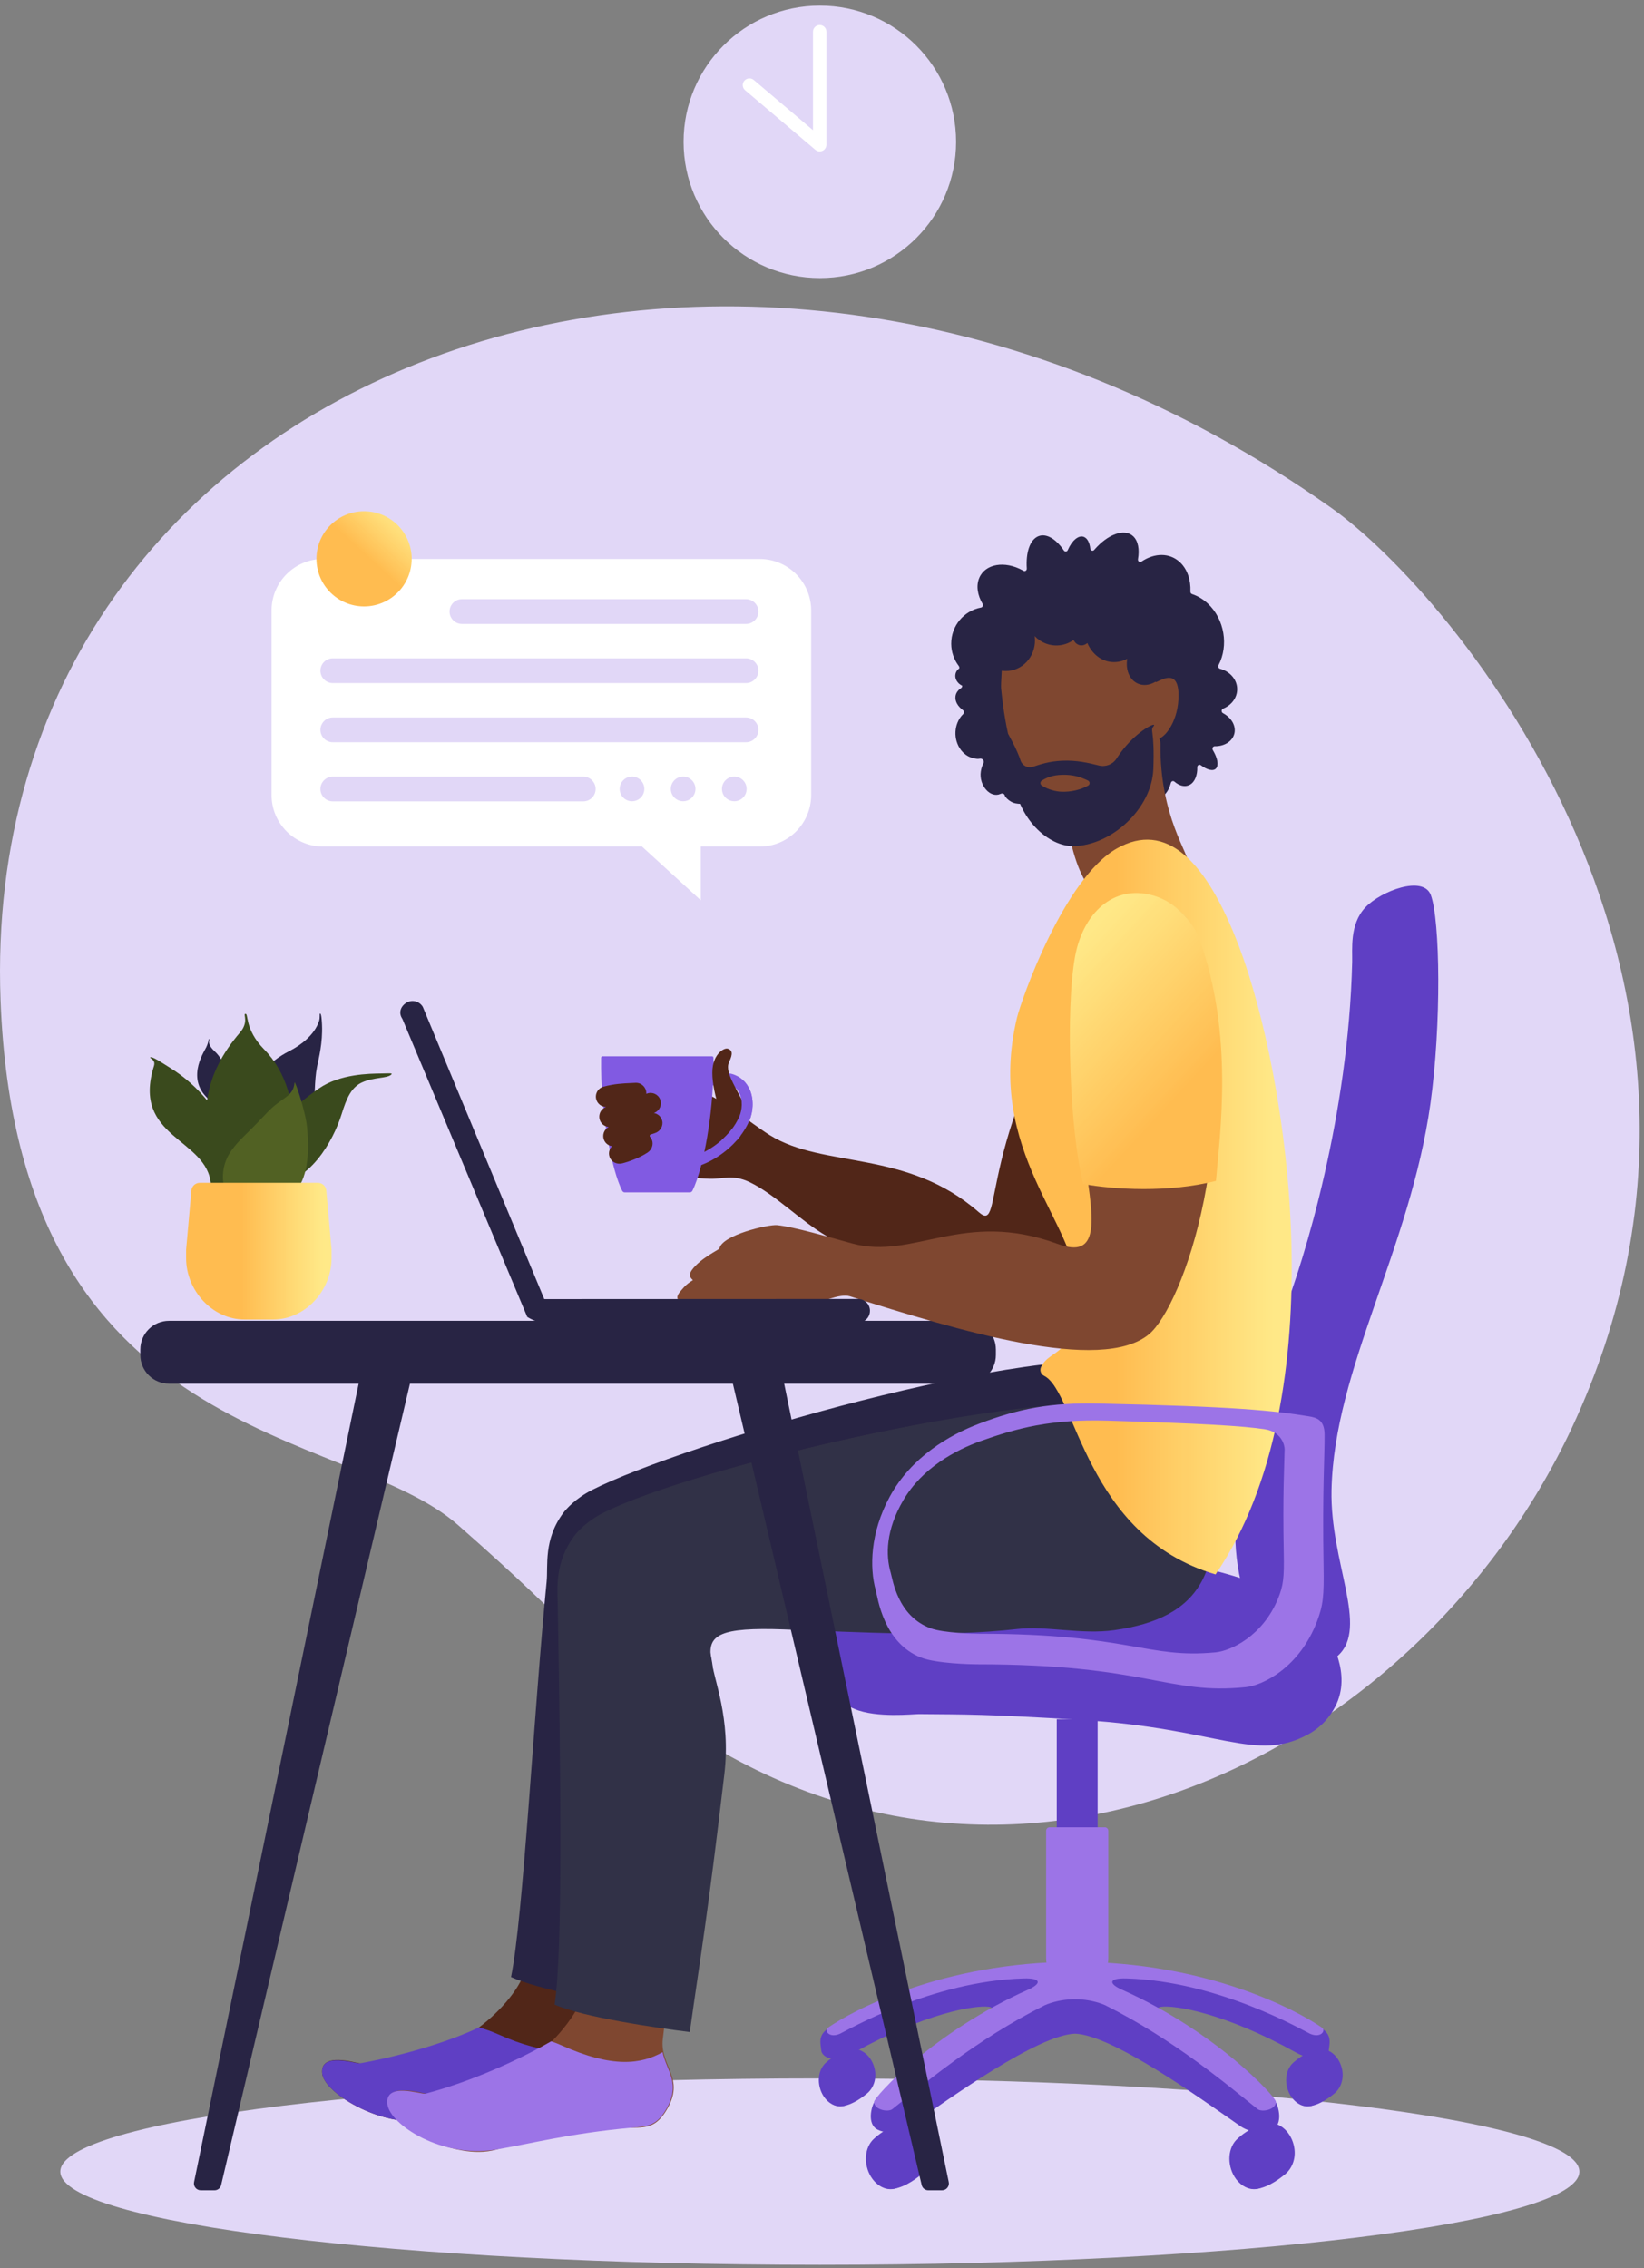 <svg xmlns="http://www.w3.org/2000/svg" xmlns:xlink="http://www.w3.org/1999/xlink" width="783" zoomAndPan="magnify" viewBox="0 0 587.25 810" height="1080" preserveAspectRatio="xMidYMid meet" version="1.0"><rect x="0" y="0" width="587.25" height="810" fill="#808080" stroke="none"/><defs><g/><clipPath id="76819af75a"><path d="M 0 109 L 585.703 109 L 585.703 652 L 0 652 Z M 0 109 " clip-rule="nonzero"/></clipPath><clipPath id="c763bc6579"><path d="M 113.016 182 L 148 182 L 148 216.609 L 113.016 216.609 Z M 113.016 182 " clip-rule="nonzero"/></clipPath><clipPath id="e24cfca0ea"><path d="M 147.055 199.566 C 147.055 208.957 139.438 216.566 130.047 216.566 C 120.656 216.566 113.043 208.957 113.043 199.566 C 113.043 190.18 120.656 182.574 130.047 182.574 C 139.438 182.574 147.055 190.18 147.055 199.566 Z M 147.055 199.566 " clip-rule="nonzero"/></clipPath><clipPath id="75397bb8d9"><path d="M 147.055 199.566 C 147.055 208.957 139.438 216.566 130.047 216.566 C 120.656 216.566 113.043 208.957 113.043 199.566 C 113.043 190.18 120.656 182.574 130.047 182.574 C 139.438 182.574 147.055 190.18 147.055 199.566 " clip-rule="nonzero"/></clipPath><clipPath id="b3e032a75f"><path d="M 96.09 200.93 L 131.406 233.508 L 164.008 198.211 L 128.691 165.633 Z M 96.09 200.93 " clip-rule="nonzero"/></clipPath><linearGradient x1="-0.367" gradientTransform="matrix(23.07, -24.977, 24.991, 23.056, 122.218, 208.043)" y1="0" x2="1.046" gradientUnits="userSpaceOnUse" y2="0" id="2e7819b1e2"><stop stop-opacity="1" stop-color="rgb(100%, 73.7%, 31.4%)" offset="0"/><stop stop-opacity="1" stop-color="rgb(100%, 73.7%, 31.4%)" offset="0.5"/><stop stop-opacity="1" stop-color="rgb(100%, 73.706%, 31.406%)" offset="0.531"/><stop stop-opacity="1" stop-color="rgb(100%, 74.103%, 31.802%)" offset="0.535"/><stop stop-opacity="1" stop-color="rgb(100%, 74.493%, 32.193%)" offset="0.539"/><stop stop-opacity="1" stop-color="rgb(100%, 74.683%, 32.346%)" offset="0.547"/><stop stop-opacity="1" stop-color="rgb(100%, 75.064%, 32.7%)" offset="0.551"/><stop stop-opacity="1" stop-color="rgb(100%, 75.255%, 32.899%)" offset="0.555"/><stop stop-opacity="1" stop-color="rgb(100%, 75.276%, 33.267%)" offset="0.559"/><stop stop-opacity="1" stop-color="rgb(100%, 75.299%, 33.636%)" offset="0.562"/><stop stop-opacity="1" stop-color="rgb(100%, 75.508%, 33.867%)" offset="0.566"/><stop stop-opacity="1" stop-color="rgb(100%, 75.719%, 34.099%)" offset="0.57"/><stop stop-opacity="1" stop-color="rgb(100%, 75.908%, 34.299%)" offset="0.574"/><stop stop-opacity="1" stop-color="rgb(100%, 76.099%, 34.499%)" offset="0.578"/><stop stop-opacity="1" stop-color="rgb(100%, 76.299%, 34.689%)" offset="0.582"/><stop stop-opacity="1" stop-color="rgb(100%, 76.5%, 34.88%)" offset="0.586"/><stop stop-opacity="1" stop-color="rgb(100%, 76.7%, 35.089%)" offset="0.59"/><stop stop-opacity="1" stop-color="rgb(100%, 76.9%, 35.3%)" offset="0.594"/><stop stop-opacity="1" stop-color="rgb(100%, 77.1%, 35.5%)" offset="0.598"/><stop stop-opacity="1" stop-color="rgb(100%, 77.299%, 35.699%)" offset="0.602"/><stop stop-opacity="1" stop-color="rgb(100%, 77.449%, 35.912%)" offset="0.605"/><stop stop-opacity="1" stop-color="rgb(100%, 77.599%, 36.125%)" offset="0.609"/><stop stop-opacity="1" stop-color="rgb(100%, 77.798%, 36.511%)" offset="0.613"/><stop stop-opacity="1" stop-color="rgb(100%, 78%, 36.899%)" offset="0.617"/><stop stop-opacity="1" stop-color="rgb(100%, 78.194%, 37.093%)" offset="0.625"/><stop stop-opacity="1" stop-color="rgb(100%, 78.578%, 37.431%)" offset="0.633"/><stop stop-opacity="1" stop-color="rgb(100%, 78.96%, 37.762%)" offset="0.641"/><stop stop-opacity="1" stop-color="rgb(100%, 79.375%, 38.19%)" offset="0.645"/><stop stop-opacity="1" stop-color="rgb(100%, 79.599%, 38.431%)" offset="0.648"/><stop stop-opacity="1" stop-color="rgb(100%, 79.605%, 38.622%)" offset="0.656"/><stop stop-opacity="1" stop-color="rgb(100%, 79.805%, 39.006%)" offset="0.664"/><stop stop-opacity="1" stop-color="rgb(100%, 80.199%, 39.587%)" offset="0.668"/><stop stop-opacity="1" stop-color="rgb(100%, 80.399%, 39.975%)" offset="0.672"/><stop stop-opacity="1" stop-color="rgb(100%, 80.598%, 40.166%)" offset="0.676"/><stop stop-opacity="1" stop-color="rgb(100%, 80.8%, 40.356%)" offset="0.68"/><stop stop-opacity="1" stop-color="rgb(100%, 81%, 40.547%)" offset="0.684"/><stop stop-opacity="1" stop-color="rgb(100%, 81.2%, 40.738%)" offset="0.688"/><stop stop-opacity="1" stop-color="rgb(100%, 81.4%, 40.968%)" offset="0.691"/><stop stop-opacity="1" stop-color="rgb(100%, 81.599%, 41.199%)" offset="0.695"/><stop stop-opacity="1" stop-color="rgb(100%, 81.799%, 41.399%)" offset="0.699"/><stop stop-opacity="1" stop-color="rgb(100%, 81.999%, 41.6%)" offset="0.703"/><stop stop-opacity="1" stop-color="rgb(100%, 82.19%, 41.8%)" offset="0.707"/><stop stop-opacity="1" stop-color="rgb(100%, 82.382%, 42%)" offset="0.711"/><stop stop-opacity="1" stop-color="rgb(100%, 82.527%, 42.2%)" offset="0.715"/><stop stop-opacity="1" stop-color="rgb(100%, 82.672%, 42.4%)" offset="0.719"/><stop stop-opacity="1" stop-color="rgb(100%, 82.858%, 42.549%)" offset="0.727"/><stop stop-opacity="1" stop-color="rgb(100%, 83.272%, 43.098%)" offset="0.73"/><stop stop-opacity="1" stop-color="rgb(100%, 83.499%, 43.5%)" offset="0.734"/><stop stop-opacity="1" stop-color="rgb(100%, 83.502%, 43.7%)" offset="0.738"/><stop stop-opacity="1" stop-color="rgb(100%, 83.507%, 43.9%)" offset="0.742"/><stop stop-opacity="1" stop-color="rgb(100%, 83.702%, 44.093%)" offset="0.746"/><stop stop-opacity="1" stop-color="rgb(100%, 83.899%, 44.289%)" offset="0.75"/><stop stop-opacity="1" stop-color="rgb(100%, 84.099%, 44.479%)" offset="0.754"/><stop stop-opacity="1" stop-color="rgb(100%, 84.299%, 44.67%)" offset="0.758"/><stop stop-opacity="1" stop-color="rgb(100%, 84.499%, 44.861%)" offset="0.762"/><stop stop-opacity="1" stop-color="rgb(100%, 84.698%, 45.052%)" offset="0.766"/><stop stop-opacity="1" stop-color="rgb(100%, 84.898%, 45.291%)" offset="0.77"/><stop stop-opacity="1" stop-color="rgb(100%, 85.1%, 45.532%)" offset="0.773"/><stop stop-opacity="1" stop-color="rgb(100%, 85.3%, 45.723%)" offset="0.777"/><stop stop-opacity="1" stop-color="rgb(100%, 85.5%, 45.914%)" offset="0.781"/><stop stop-opacity="1" stop-color="rgb(100%, 85.696%, 46.106%)" offset="0.785"/><stop stop-opacity="1" stop-color="rgb(100%, 85.895%, 46.3%)" offset="0.789"/><stop stop-opacity="1" stop-color="rgb(100%, 86.086%, 46.5%)" offset="0.793"/><stop stop-opacity="1" stop-color="rgb(100%, 86.276%, 46.7%)" offset="0.797"/><stop stop-opacity="1" stop-color="rgb(100%, 86.467%, 46.899%)" offset="0.801"/><stop stop-opacity="1" stop-color="rgb(100%, 86.658%, 47.099%)" offset="0.805"/><stop stop-opacity="1" stop-color="rgb(100%, 86.678%, 47.426%)" offset="0.809"/><stop stop-opacity="1" stop-color="rgb(100%, 86.699%, 47.754%)" offset="0.812"/><stop stop-opacity="1" stop-color="rgb(100%, 86.909%, 47.977%)" offset="0.816"/><stop stop-opacity="1" stop-color="rgb(100%, 87.12%, 48.199%)" offset="0.82"/><stop stop-opacity="1" stop-color="rgb(100%, 87.311%, 48.399%)" offset="0.824"/><stop stop-opacity="1" stop-color="rgb(100%, 87.502%, 48.599%)" offset="0.828"/><stop stop-opacity="1" stop-color="rgb(100%, 87.65%, 48.79%)" offset="0.836"/><stop stop-opacity="1" stop-color="rgb(100%, 87.981%, 49.173%)" offset="0.844"/><stop stop-opacity="1" stop-color="rgb(100%, 88.354%, 49.554%)" offset="0.852"/><stop stop-opacity="1" stop-color="rgb(100%, 88.773%, 49.986%)" offset="0.855"/><stop stop-opacity="1" stop-color="rgb(100%, 89%, 50.227%)" offset="0.859"/><stop stop-opacity="1" stop-color="rgb(100%, 89.003%, 50.418%)" offset="0.867"/><stop stop-opacity="1" stop-color="rgb(100%, 89.203%, 50.804%)" offset="0.871"/><stop stop-opacity="1" stop-color="rgb(100%, 89.4%, 50.999%)" offset="0.875"/><stop stop-opacity="1" stop-color="rgb(100%, 89.6%, 51.199%)" offset="0.879"/><stop stop-opacity="1" stop-color="rgb(100%, 89.799%, 51.399%)" offset="0.883"/><stop stop-opacity="1" stop-color="rgb(100%, 89.999%, 51.599%)" offset="0.887"/><stop stop-opacity="1" stop-color="rgb(100%, 90.199%, 51.799%)" offset="0.891"/><stop stop-opacity="1" stop-color="rgb(100%, 90.399%, 52.005%)" offset="0.895"/><stop stop-opacity="1" stop-color="rgb(100%, 90.599%, 52.213%)" offset="0.898"/><stop stop-opacity="1" stop-color="rgb(100%, 90.602%, 52.359%)" offset="0.906"/><stop stop-opacity="1" stop-color="rgb(100%, 90.802%, 52.702%)" offset="0.914"/><stop stop-opacity="1" stop-color="rgb(100%, 91.193%, 53.093%)" offset="0.922"/><stop stop-opacity="1" stop-color="rgb(100%, 91.393%, 53.293%)" offset="0.938"/><stop stop-opacity="1" stop-color="rgb(100%, 91.399%, 53.299%)" offset="1"/></linearGradient><clipPath id="740caafd6b"><path d="M 66.484 422.402 L 118.434 422.402 L 118.434 471.219 L 66.484 471.219 Z M 66.484 422.402 " clip-rule="nonzero"/></clipPath><clipPath id="1651cbea21"><path d="M 116.555 425.148 C 116.422 423.594 115.125 422.402 113.559 422.402 L 71.359 422.402 C 69.797 422.402 68.496 423.594 68.367 425.148 L 66.484 446.289 L 66.484 449.32 C 66.484 460.832 75.828 471.219 87.348 471.219 L 97.57 471.219 C 109.094 471.219 118.434 460.832 118.434 449.32 L 118.434 446.289 Z M 116.555 425.148 " clip-rule="nonzero"/></clipPath><clipPath id="a7bf810386"><path d="M 116.555 425.148 C 116.422 423.594 115.125 422.402 113.559 422.402 L 71.359 422.402 C 69.797 422.402 68.496 423.594 68.367 425.148 L 66.484 446.289 L 66.484 449.32 C 66.484 460.832 75.828 471.219 87.348 471.219 L 97.57 471.219 C 109.094 471.219 118.434 460.832 118.434 449.32 L 118.434 446.289 L 116.555 425.148 " clip-rule="nonzero"/></clipPath><linearGradient x1="-0" gradientTransform="matrix(51.943, 0, 0, 51.913, 66.49, 446.808)" y1="0" x2="1" gradientUnits="userSpaceOnUse" y2="0" id="381b18cbd6"><stop stop-opacity="1" stop-color="rgb(100%, 73.7%, 31.4%)" offset="0"/><stop stop-opacity="1" stop-color="rgb(100%, 73.7%, 31.4%)" offset="0.25"/><stop stop-opacity="1" stop-color="rgb(100%, 73.7%, 31.4%)" offset="0.375"/><stop stop-opacity="1" stop-color="rgb(100%, 73.889%, 31.589%)" offset="0.391"/><stop stop-opacity="1" stop-color="rgb(100%, 74.289%, 31.996%)" offset="0.395"/><stop stop-opacity="1" stop-color="rgb(100%, 74.5%, 32.214%)" offset="0.398"/><stop stop-opacity="1" stop-color="rgb(100%, 74.504%, 32.362%)" offset="0.406"/><stop stop-opacity="1" stop-color="rgb(100%, 74.706%, 32.706%)" offset="0.414"/><stop stop-opacity="1" stop-color="rgb(100%, 75.096%, 33.096%)" offset="0.422"/><stop stop-opacity="1" stop-color="rgb(100%, 75.482%, 33.482%)" offset="0.438"/><stop stop-opacity="1" stop-color="rgb(100%, 75.885%, 33.893%)" offset="0.441"/><stop stop-opacity="1" stop-color="rgb(100%, 76.099%, 34.114%)" offset="0.445"/><stop stop-opacity="1" stop-color="rgb(100%, 76.102%, 34.309%)" offset="0.453"/><stop stop-opacity="1" stop-color="rgb(100%, 76.3%, 34.7%)" offset="0.461"/><stop stop-opacity="1" stop-color="rgb(100%, 76.691%, 34.897%)" offset="0.469"/><stop stop-opacity="1" stop-color="rgb(100%, 76.892%, 35.088%)" offset="0.477"/><stop stop-opacity="1" stop-color="rgb(100%, 77.106%, 35.497%)" offset="0.48"/><stop stop-opacity="1" stop-color="rgb(100%, 77.313%, 35.716%)" offset="0.484"/><stop stop-opacity="1" stop-color="rgb(100%, 77.455%, 35.912%)" offset="0.492"/><stop stop-opacity="1" stop-color="rgb(100%, 77.599%, 36.302%)" offset="0.496"/><stop stop-opacity="1" stop-color="rgb(100%, 77.599%, 36.499%)" offset="0.5"/><stop stop-opacity="1" stop-color="rgb(100%, 77.794%, 36.499%)" offset="0.508"/><stop stop-opacity="1" stop-color="rgb(100%, 77.994%, 36.688%)" offset="0.516"/><stop stop-opacity="1" stop-color="rgb(100%, 78.21%, 37.097%)" offset="0.52"/><stop stop-opacity="1" stop-color="rgb(100%, 78.421%, 37.315%)" offset="0.523"/><stop stop-opacity="1" stop-color="rgb(100%, 78.61%, 37.463%)" offset="0.531"/><stop stop-opacity="1" stop-color="rgb(100%, 78.799%, 37.807%)" offset="0.539"/><stop stop-opacity="1" stop-color="rgb(100%, 78.996%, 38.197%)" offset="0.547"/><stop stop-opacity="1" stop-color="rgb(100%, 79.387%, 38.396%)" offset="0.555"/><stop stop-opacity="1" stop-color="rgb(100%, 79.59%, 38.586%)" offset="0.562"/><stop stop-opacity="1" stop-color="rgb(100%, 79.807%, 38.994%)" offset="0.566"/><stop stop-opacity="1" stop-color="rgb(100%, 80.014%, 39.214%)" offset="0.57"/><stop stop-opacity="1" stop-color="rgb(100%, 80.206%, 39.409%)" offset="0.578"/><stop stop-opacity="1" stop-color="rgb(100%, 80.399%, 39.8%)" offset="0.582"/><stop stop-opacity="1" stop-color="rgb(100%, 80.399%, 39.996%)" offset="0.586"/><stop stop-opacity="1" stop-color="rgb(100%, 80.592%, 39.998%)" offset="0.594"/><stop stop-opacity="1" stop-color="rgb(100%, 80.981%, 40.187%)" offset="0.602"/><stop stop-opacity="1" stop-color="rgb(100%, 81.197%, 40.596%)" offset="0.605"/><stop stop-opacity="1" stop-color="rgb(100%, 81.218%, 40.817%)" offset="0.609"/><stop stop-opacity="1" stop-color="rgb(100%, 81.413%, 41.013%)" offset="0.617"/><stop stop-opacity="1" stop-color="rgb(100%, 81.804%, 41.403%)" offset="0.625"/><stop stop-opacity="1" stop-color="rgb(100%, 82.19%, 41.789%)" offset="0.641"/><stop stop-opacity="1" stop-color="rgb(100%, 82.397%, 42.197%)" offset="0.645"/><stop stop-opacity="1" stop-color="rgb(100%, 82.416%, 42.415%)" offset="0.648"/><stop stop-opacity="1" stop-color="rgb(100%, 82.564%, 42.563%)" offset="0.656"/><stop stop-opacity="1" stop-color="rgb(100%, 82.906%, 42.905%)" offset="0.672"/><stop stop-opacity="1" stop-color="rgb(100%, 83.292%, 43.291%)" offset="0.68"/><stop stop-opacity="1" stop-color="rgb(100%, 83.679%, 43.678%)" offset="0.688"/><stop stop-opacity="1" stop-color="rgb(100%, 83.894%, 44.086%)" offset="0.691"/><stop stop-opacity="1" stop-color="rgb(100%, 83.914%, 44.299%)" offset="0.695"/><stop stop-opacity="1" stop-color="rgb(100%, 84.109%, 44.302%)" offset="0.699"/><stop stop-opacity="1" stop-color="rgb(100%, 84.306%, 44.305%)" offset="0.703"/><stop stop-opacity="1" stop-color="rgb(100%, 84.502%, 44.501%)" offset="0.711"/><stop stop-opacity="1" stop-color="rgb(100%, 84.697%, 44.891%)" offset="0.719"/><stop stop-opacity="1" stop-color="rgb(100%, 84.888%, 45.282%)" offset="0.727"/><stop stop-opacity="1" stop-color="rgb(100%, 85.097%, 45.688%)" offset="0.73"/><stop stop-opacity="1" stop-color="rgb(100%, 85.118%, 45.9%)" offset="0.734"/><stop stop-opacity="1" stop-color="rgb(100%, 85.313%, 45.905%)" offset="0.742"/><stop stop-opacity="1" stop-color="rgb(100%, 85.704%, 46.104%)" offset="0.75"/><stop stop-opacity="1" stop-color="rgb(100%, 85.899%, 46.495%)" offset="0.758"/><stop stop-opacity="1" stop-color="rgb(100%, 86.09%, 46.886%)" offset="0.766"/><stop stop-opacity="1" stop-color="rgb(100%, 86.49%, 47.101%)" offset="0.77"/><stop stop-opacity="1" stop-color="rgb(100%, 86.699%, 47.122%)" offset="0.773"/><stop stop-opacity="1" stop-color="rgb(100%, 86.705%, 47.314%)" offset="0.781"/><stop stop-opacity="1" stop-color="rgb(100%, 86.905%, 47.655%)" offset="0.789"/><stop stop-opacity="1" stop-color="rgb(100%, 87.099%, 47.998%)" offset="0.797"/><stop stop-opacity="1" stop-color="rgb(100%, 87.291%, 48.389%)" offset="0.805"/><stop stop-opacity="1" stop-color="rgb(100%, 87.633%, 48.592%)" offset="0.812"/><stop stop-opacity="1" stop-color="rgb(100%, 87.798%, 48.807%)" offset="0.816"/><stop stop-opacity="1" stop-color="rgb(100%, 87.816%, 49.016%)" offset="0.82"/><stop stop-opacity="1" stop-color="rgb(100%, 88.007%, 49.211%)" offset="0.828"/><stop stop-opacity="1" stop-color="rgb(100%, 88.199%, 49.602%)" offset="0.836"/><stop stop-opacity="1" stop-color="rgb(100%, 88.393%, 49.797%)" offset="0.844"/><stop stop-opacity="1" stop-color="rgb(100%, 88.783%, 49.988%)" offset="0.852"/><stop stop-opacity="1" stop-color="rgb(100%, 88.998%, 50.398%)" offset="0.855"/><stop stop-opacity="1" stop-color="rgb(100%, 89.018%, 50.62%)" offset="0.859"/><stop stop-opacity="1" stop-color="rgb(100%, 89.209%, 50.81%)" offset="0.875"/><stop stop-opacity="1" stop-color="rgb(100%, 89.595%, 51.196%)" offset="0.883"/><stop stop-opacity="1" stop-color="rgb(100%, 89.986%, 51.587%)" offset="0.891"/><stop stop-opacity="1" stop-color="rgb(100%, 90.201%, 51.802%)" offset="0.898"/><stop stop-opacity="1" stop-color="rgb(100%, 90.41%, 52.016%)" offset="0.906"/><stop stop-opacity="1" stop-color="rgb(100%, 90.601%, 52.356%)" offset="0.914"/><stop stop-opacity="1" stop-color="rgb(100%, 90.799%, 52.699%)" offset="0.922"/><stop stop-opacity="1" stop-color="rgb(100%, 91.185%, 53.085%)" offset="0.938"/><stop stop-opacity="1" stop-color="rgb(100%, 91.386%, 53.287%)" offset="1"/></linearGradient><clipPath id="8c4ac093b6"><path d="M 360.039 299 L 461.758 299 L 461.758 562.246 L 360.039 562.246 Z M 360.039 299 " clip-rule="nonzero"/></clipPath><clipPath id="bfc21bdcac"><path d="M 372.93 491.305 C 384.391 496.949 387.508 548.508 434.203 562.246 C 477.711 498.578 460.121 384.172 442.582 337.984 C 430.703 306.688 416.32 293.289 399.094 302.918 C 380.051 313.551 364.766 357.195 363.262 363.492 C 351.816 411.359 385.035 437.188 384.543 460.281 C 383.988 485.953 375.68 480.887 371.93 488.055 C 371.312 489.23 371.738 490.719 372.93 491.305 Z M 372.93 491.305 " clip-rule="nonzero"/></clipPath><clipPath id="8ec0475c32"><path d="M 372.93 491.305 C 384.391 496.949 387.508 548.508 434.203 562.246 C 477.711 498.578 460.121 384.172 442.582 337.984 C 430.703 306.688 416.32 293.289 399.094 302.918 C 380.051 313.551 364.766 357.195 363.262 363.492 C 351.816 411.359 385.035 437.188 384.543 460.281 C 383.988 485.953 375.68 480.887 371.93 488.055 C 371.312 489.23 371.738 490.719 372.93 491.305 " clip-rule="nonzero"/></clipPath><linearGradient x1="-0.008" gradientTransform="matrix(100.553, 0, 0, 100.494, 360.862, 431.048)" y1="0" x2="1.003" gradientUnits="userSpaceOnUse" y2="0" id="014543df5a"><stop stop-opacity="1" stop-color="rgb(100%, 73.7%, 31.4%)" offset="0"/><stop stop-opacity="1" stop-color="rgb(100%, 73.7%, 31.4%)" offset="0.25"/><stop stop-opacity="1" stop-color="rgb(100%, 73.7%, 31.4%)" offset="0.375"/><stop stop-opacity="1" stop-color="rgb(100%, 73.7%, 31.4%)" offset="0.383"/><stop stop-opacity="1" stop-color="rgb(100%, 73.9%, 31.697%)" offset="0.387"/><stop stop-opacity="1" stop-color="rgb(100%, 74.1%, 31.996%)" offset="0.391"/><stop stop-opacity="1" stop-color="rgb(100%, 74.3%, 32.108%)" offset="0.395"/><stop stop-opacity="1" stop-color="rgb(100%, 74.5%, 32.22%)" offset="0.398"/><stop stop-opacity="1" stop-color="rgb(100%, 74.5%, 32.359%)" offset="0.406"/><stop stop-opacity="1" stop-color="rgb(100%, 74.699%, 32.7%)" offset="0.41"/><stop stop-opacity="1" stop-color="rgb(100%, 74.899%, 32.899%)" offset="0.414"/><stop stop-opacity="1" stop-color="rgb(100%, 75.099%, 33.099%)" offset="0.418"/><stop stop-opacity="1" stop-color="rgb(100%, 75.299%, 33.299%)" offset="0.422"/><stop stop-opacity="1" stop-color="rgb(100%, 75.426%, 33.426%)" offset="0.43"/><stop stop-opacity="1" stop-color="rgb(100%, 75.626%, 33.667%)" offset="0.438"/><stop stop-opacity="1" stop-color="rgb(100%, 75.856%, 33.94%)" offset="0.445"/><stop stop-opacity="1" stop-color="rgb(100%, 76.129%, 34.299%)" offset="0.449"/><stop stop-opacity="1" stop-color="rgb(100%, 76.245%, 34.499%)" offset="0.453"/><stop stop-opacity="1" stop-color="rgb(100%, 76.372%, 34.688%)" offset="0.461"/><stop stop-opacity="1" stop-color="rgb(100%, 76.654%, 35.042%)" offset="0.469"/><stop stop-opacity="1" stop-color="rgb(100%, 76.923%, 35.323%)" offset="0.477"/><stop stop-opacity="1" stop-color="rgb(100%, 77.168%, 35.568%)" offset="0.484"/><stop stop-opacity="1" stop-color="rgb(100%, 77.374%, 35.899%)" offset="0.488"/><stop stop-opacity="1" stop-color="rgb(100%, 77.451%, 36.099%)" offset="0.492"/><stop stop-opacity="1" stop-color="rgb(100%, 77.542%, 36.299%)" offset="0.496"/><stop stop-opacity="1" stop-color="rgb(100%, 77.634%, 36.499%)" offset="0.5"/><stop stop-opacity="1" stop-color="rgb(100%, 77.817%, 36.632%)" offset="0.508"/><stop stop-opacity="1" stop-color="rgb(100%, 78.098%, 36.929%)" offset="0.516"/><stop stop-opacity="1" stop-color="rgb(100%, 78.311%, 37.207%)" offset="0.523"/><stop stop-opacity="1" stop-color="rgb(100%, 78.613%, 37.459%)" offset="0.531"/><stop stop-opacity="1" stop-color="rgb(100%, 78.999%, 37.799%)" offset="0.535"/><stop stop-opacity="1" stop-color="rgb(100%, 79.199%, 37.999%)" offset="0.539"/><stop stop-opacity="1" stop-color="rgb(100%, 79.199%, 38.159%)" offset="0.547"/><stop stop-opacity="1" stop-color="rgb(100%, 79.399%, 38.435%)" offset="0.551"/><stop stop-opacity="1" stop-color="rgb(100%, 79.599%, 38.551%)" offset="0.555"/><stop stop-opacity="1" stop-color="rgb(100%, 79.79%, 38.675%)" offset="0.562"/><stop stop-opacity="1" stop-color="rgb(100%, 79.99%, 38.998%)" offset="0.566"/><stop stop-opacity="1" stop-color="rgb(100%, 79.999%, 39.2%)" offset="0.57"/><stop stop-opacity="1" stop-color="rgb(100%, 80.199%, 39.4%)" offset="0.574"/><stop stop-opacity="1" stop-color="rgb(100%, 80.399%, 39.6%)" offset="0.578"/><stop stop-opacity="1" stop-color="rgb(100%, 80.588%, 39.787%)" offset="0.586"/><stop stop-opacity="1" stop-color="rgb(100%, 80.788%, 40.091%)" offset="0.594"/><stop stop-opacity="1" stop-color="rgb(100%, 81%, 40.323%)" offset="0.598"/><stop stop-opacity="1" stop-color="rgb(100%, 81.2%, 40.439%)" offset="0.602"/><stop stop-opacity="1" stop-color="rgb(100%, 81.334%, 40.619%)" offset="0.609"/><stop stop-opacity="1" stop-color="rgb(100%, 81.534%, 40.999%)" offset="0.613"/><stop stop-opacity="1" stop-color="rgb(100%, 81.599%, 41.199%)" offset="0.617"/><stop stop-opacity="1" stop-color="rgb(100%, 81.607%, 41.206%)" offset="0.625"/><stop stop-opacity="1" stop-color="rgb(100%, 81.773%, 41.373%)" offset="0.633"/><stop stop-opacity="1" stop-color="rgb(100%, 82.089%, 41.689%)" offset="0.641"/><stop stop-opacity="1" stop-color="rgb(100%, 82.384%, 42.004%)" offset="0.648"/><stop stop-opacity="1" stop-color="rgb(100%, 82.649%, 42.311%)" offset="0.656"/><stop stop-opacity="1" stop-color="rgb(100%, 82.936%, 42.577%)" offset="0.664"/><stop stop-opacity="1" stop-color="rgb(100%, 83.096%, 42.874%)" offset="0.672"/><stop stop-opacity="1" stop-color="rgb(100%, 83.237%, 43.214%)" offset="0.68"/><stop stop-opacity="1" stop-color="rgb(100%, 83.533%, 43.532%)" offset="0.688"/><stop stop-opacity="1" stop-color="rgb(100%, 83.849%, 43.848%)" offset="0.695"/><stop stop-opacity="1" stop-color="rgb(100%, 84.163%, 44.164%)" offset="0.703"/><stop stop-opacity="1" stop-color="rgb(100%, 84.479%, 44.479%)" offset="0.711"/><stop stop-opacity="1" stop-color="rgb(100%, 84.668%, 44.814%)" offset="0.719"/><stop stop-opacity="1" stop-color="rgb(100%, 84.808%, 45.154%)" offset="0.727"/><stop stop-opacity="1" stop-color="rgb(100%, 85.075%, 45.476%)" offset="0.734"/><stop stop-opacity="1" stop-color="rgb(100%, 85.391%, 45.792%)" offset="0.742"/><stop stop-opacity="1" stop-color="rgb(100%, 85.707%, 46.107%)" offset="0.75"/><stop stop-opacity="1" stop-color="rgb(100%, 85.883%, 46.423%)" offset="0.758"/><stop stop-opacity="1" stop-color="rgb(100%, 85.997%, 46.738%)" offset="0.766"/><stop stop-opacity="1" stop-color="rgb(100%, 86.263%, 47.063%)" offset="0.773"/><stop stop-opacity="1" stop-color="rgb(100%, 86.603%, 47.394%)" offset="0.781"/><stop stop-opacity="1" stop-color="rgb(100%, 86.935%, 47.676%)" offset="0.789"/><stop stop-opacity="1" stop-color="rgb(100%, 87.251%, 47.952%)" offset="0.797"/><stop stop-opacity="1" stop-color="rgb(100%, 87.454%, 48.267%)" offset="0.805"/><stop stop-opacity="1" stop-color="rgb(100%, 87.552%, 48.582%)" offset="0.812"/><stop stop-opacity="1" stop-color="rgb(100%, 87.735%, 48.903%)" offset="0.82"/><stop stop-opacity="1" stop-color="rgb(100%, 88.043%, 49.243%)" offset="0.828"/><stop stop-opacity="1" stop-color="rgb(100%, 88.379%, 49.579%)" offset="0.836"/><stop stop-opacity="1" stop-color="rgb(100%, 88.568%, 49.895%)" offset="0.844"/><stop stop-opacity="1" stop-color="rgb(100%, 88.683%, 50.211%)" offset="0.852"/><stop stop-opacity="1" stop-color="rgb(100%, 88.925%, 50.526%)" offset="0.859"/><stop stop-opacity="1" stop-color="rgb(100%, 89.241%, 50.841%)" offset="0.867"/><stop stop-opacity="1" stop-color="rgb(100%, 89.58%, 51.18%)" offset="0.875"/><stop stop-opacity="1" stop-color="rgb(100%, 89.877%, 51.479%)" offset="0.891"/><stop stop-opacity="1" stop-color="rgb(100%, 90.154%, 51.753%)" offset="0.898"/><stop stop-opacity="1" stop-color="rgb(100%, 90.456%, 52.066%)" offset="0.906"/><stop stop-opacity="1" stop-color="rgb(100%, 90.599%, 52.338%)" offset="0.914"/><stop stop-opacity="1" stop-color="rgb(100%, 90.729%, 52.608%)" offset="0.922"/><stop stop-opacity="1" stop-color="rgb(100%, 90.961%, 52.861%)" offset="0.938"/><stop stop-opacity="1" stop-color="rgb(100%, 91.225%, 53.125%)" offset="1"/></linearGradient><clipPath id="e5448abfd6"><path d="M 382 318.266 L 437 318.266 L 437 424.766 L 382 424.766 Z M 382 318.266 " clip-rule="nonzero"/></clipPath><clipPath id="8f314935a6"><path d="M 434.352 421.715 C 435.727 404.848 440.863 369.793 428.387 335.172 C 427.07 331.523 421.715 322.445 411.574 319.699 C 397.66 315.934 386.883 326.094 384.023 341.574 C 380.551 360.391 382.145 404.758 386.984 422.844 C 397.875 424.777 417.387 426.039 434.352 421.715 Z M 434.352 421.715 " clip-rule="nonzero"/></clipPath><clipPath id="5397850e02"><path d="M 434.352 421.715 C 435.727 404.848 440.863 369.793 428.387 335.172 C 427.07 331.523 421.715 322.445 411.574 319.699 C 397.66 315.934 386.883 326.094 384.023 341.574 C 380.551 360.391 382.145 404.758 386.984 422.844 C 397.875 424.777 417.387 426.039 434.352 421.715 " clip-rule="nonzero"/></clipPath><clipPath id="f59434f551"><path d="M 413.023 456.09 L 495.781 366.758 L 408.387 285.883 L 325.629 375.215 Z M 413.023 456.09 " clip-rule="nonzero"/></clipPath><linearGradient x1="-0.065" gradientTransform="matrix(-72.279, -66.883, 66.922, -72.237, 442.796, 409.74)" y1="0" x2="1.091" gradientUnits="userSpaceOnUse" y2="0" id="ed02125a4c"><stop stop-opacity="1" stop-color="rgb(100%, 73.7%, 31.4%)" offset="0"/><stop stop-opacity="1" stop-color="rgb(100%, 73.7%, 31.4%)" offset="0.25"/><stop stop-opacity="1" stop-color="rgb(100%, 73.862%, 31.561%)" offset="0.312"/><stop stop-opacity="1" stop-color="rgb(100%, 74.21%, 31.909%)" offset="0.32"/><stop stop-opacity="1" stop-color="rgb(100%, 74.448%, 32.249%)" offset="0.328"/><stop stop-opacity="1" stop-color="rgb(100%, 74.622%, 32.573%)" offset="0.336"/><stop stop-opacity="1" stop-color="rgb(100%, 74.945%, 32.945%)" offset="0.34"/><stop stop-opacity="1" stop-color="rgb(100%, 75.148%, 33.148%)" offset="0.344"/><stop stop-opacity="1" stop-color="rgb(100%, 75.223%, 33.344%)" offset="0.348"/><stop stop-opacity="1" stop-color="rgb(100%, 75.299%, 33.54%)" offset="0.352"/><stop stop-opacity="1" stop-color="rgb(100%, 75.406%, 33.62%)" offset="0.359"/><stop stop-opacity="1" stop-color="rgb(100%, 75.7%, 33.792%)" offset="0.367"/><stop stop-opacity="1" stop-color="rgb(100%, 75.992%, 34.073%)" offset="0.375"/><stop stop-opacity="1" stop-color="rgb(100%, 76.175%, 34.456%)" offset="0.379"/><stop stop-opacity="1" stop-color="rgb(100%, 76.253%, 34.653%)" offset="0.383"/><stop stop-opacity="1" stop-color="rgb(100%, 76.454%, 34.854%)" offset="0.387"/><stop stop-opacity="1" stop-color="rgb(100%, 76.657%, 35.057%)" offset="0.391"/><stop stop-opacity="1" stop-color="rgb(100%, 76.778%, 35.243%)" offset="0.398"/><stop stop-opacity="1" stop-color="rgb(100%, 76.952%, 35.565%)" offset="0.406"/><stop stop-opacity="1" stop-color="rgb(100%, 77.18%, 35.738%)" offset="0.414"/><stop stop-opacity="1" stop-color="rgb(100%, 77.504%, 35.963%)" offset="0.422"/><stop stop-opacity="1" stop-color="rgb(100%, 77.826%, 36.339%)" offset="0.43"/><stop stop-opacity="1" stop-color="rgb(100%, 78.024%, 36.737%)" offset="0.434"/><stop stop-opacity="1" stop-color="rgb(100%, 78.049%, 36.948%)" offset="0.438"/><stop stop-opacity="1" stop-color="rgb(100%, 78.235%, 37.131%)" offset="0.445"/><stop stop-opacity="1" stop-color="rgb(100%, 78.607%, 37.456%)" offset="0.453"/><stop stop-opacity="1" stop-color="rgb(100%, 78.969%, 37.769%)" offset="0.469"/><stop stop-opacity="1" stop-color="rgb(100%, 79.352%, 38.152%)" offset="0.473"/><stop stop-opacity="1" stop-color="rgb(100%, 79.561%, 38.361%)" offset="0.477"/><stop stop-opacity="1" stop-color="rgb(100%, 79.579%, 38.55%)" offset="0.484"/><stop stop-opacity="1" stop-color="rgb(100%, 79.756%, 38.925%)" offset="0.492"/><stop stop-opacity="1" stop-color="rgb(100%, 80.099%, 39.299%)" offset="0.5"/><stop stop-opacity="1" stop-color="rgb(100%, 80.476%, 39.676%)" offset="0.516"/><stop stop-opacity="1" stop-color="rgb(100%, 80.861%, 40.06%)" offset="0.523"/><stop stop-opacity="1" stop-color="rgb(100%, 81.128%, 40.442%)" offset="0.531"/><stop stop-opacity="1" stop-color="rgb(100%, 81.302%, 40.816%)" offset="0.539"/><stop stop-opacity="1" stop-color="rgb(100%, 81.59%, 41.19%)" offset="0.547"/><stop stop-opacity="1" stop-color="rgb(100%, 81.958%, 41.559%)" offset="0.562"/><stop stop-opacity="1" stop-color="rgb(100%, 82.326%, 41.945%)" offset="0.566"/><stop stop-opacity="1" stop-color="rgb(100%, 82.51%, 42.148%)" offset="0.57"/><stop stop-opacity="1" stop-color="rgb(100%, 82.605%, 42.319%)" offset="0.578"/><stop stop-opacity="1" stop-color="rgb(100%, 82.747%, 42.642%)" offset="0.586"/><stop stop-opacity="1" stop-color="rgb(100%, 82.947%, 42.947%)" offset="0.594"/><stop stop-opacity="1" stop-color="rgb(100%, 83.122%, 43.123%)" offset="0.602"/><stop stop-opacity="1" stop-color="rgb(100%, 83.356%, 43.356%)" offset="0.605"/><stop stop-opacity="1" stop-color="rgb(100%, 83.565%, 43.565%)" offset="0.609"/><stop stop-opacity="1" stop-color="rgb(100%, 83.731%, 43.752%)" offset="0.617"/><stop stop-opacity="1" stop-color="rgb(100%, 83.905%, 44.124%)" offset="0.625"/><stop stop-opacity="1" stop-color="rgb(100%, 84.097%, 44.498%)" offset="0.633"/><stop stop-opacity="1" stop-color="rgb(100%, 84.471%, 44.872%)" offset="0.641"/><stop stop-opacity="1" stop-color="rgb(100%, 84.679%, 45.079%)" offset="0.648"/><stop stop-opacity="1" stop-color="rgb(100%, 84.877%, 45.277%)" offset="0.656"/><stop stop-opacity="1" stop-color="rgb(100%, 85.242%, 45.642%)" offset="0.664"/><stop stop-opacity="1" stop-color="rgb(100%, 85.464%, 46.014%)" offset="0.672"/><stop stop-opacity="1" stop-color="rgb(100%, 85.637%, 46.388%)" offset="0.68"/><stop stop-opacity="1" stop-color="rgb(100%, 85.962%, 46.637%)" offset="0.688"/><stop stop-opacity="1" stop-color="rgb(100%, 86.224%, 46.826%)" offset="0.695"/><stop stop-opacity="1" stop-color="rgb(100%, 86.423%, 47.15%)" offset="0.699"/><stop stop-opacity="1" stop-color="rgb(100%, 86.546%, 47.346%)" offset="0.703"/><stop stop-opacity="1" stop-color="rgb(100%, 86.732%, 47.505%)" offset="0.711"/><stop stop-opacity="1" stop-color="rgb(100%, 87.009%, 47.829%)" offset="0.719"/><stop stop-opacity="1" stop-color="rgb(100%, 87.183%, 48.096%)" offset="0.727"/><stop stop-opacity="1" stop-color="rgb(100%, 87.383%, 48.279%)" offset="0.734"/><stop stop-opacity="1" stop-color="rgb(100%, 87.561%, 48.561%)" offset="0.738"/><stop stop-opacity="1" stop-color="rgb(100%, 87.622%, 48.764%)" offset="0.742"/><stop stop-opacity="1" stop-color="rgb(100%, 87.779%, 48.95%)" offset="0.75"/><stop stop-opacity="1" stop-color="rgb(100%, 88.11%, 49.31%)" offset="0.766"/><stop stop-opacity="1" stop-color="rgb(100%, 88.475%, 49.675%)" offset="0.773"/><stop stop-opacity="1" stop-color="rgb(100%, 88.832%, 50.073%)" offset="0.777"/><stop stop-opacity="1" stop-color="rgb(100%, 89%, 50.281%)" offset="0.781"/><stop stop-opacity="1" stop-color="rgb(100%, 89.027%, 50.467%)" offset="0.789"/><stop stop-opacity="1" stop-color="rgb(100%, 89.227%, 50.827%)" offset="0.797"/><stop stop-opacity="1" stop-color="rgb(100%, 89.587%, 51.187%)" offset="0.812"/><stop stop-opacity="1" stop-color="rgb(100%, 89.961%, 51.561%)" offset="0.82"/><stop stop-opacity="1" stop-color="rgb(100%, 90.173%, 51.958%)" offset="0.824"/><stop stop-opacity="1" stop-color="rgb(100%, 90.199%, 52.168%)" offset="0.828"/><stop stop-opacity="1" stop-color="rgb(100%, 90.372%, 52.184%)" offset="0.836"/><stop stop-opacity="1" stop-color="rgb(100%, 90.572%, 52.318%)" offset="0.844"/><stop stop-opacity="1" stop-color="rgb(100%, 90.746%, 52.615%)" offset="0.852"/><stop stop-opacity="1" stop-color="rgb(100%, 90.979%, 52.879%)" offset="0.859"/><stop stop-opacity="1" stop-color="rgb(100%, 91.164%, 53.064%)" offset="0.875"/><stop stop-opacity="1" stop-color="rgb(100%, 91.33%, 53.229%)" offset="1"/></linearGradient></defs><g fill="#000000" fill-opacity="1"><g transform="translate(235.846, 413.239)"><g><path d="M 8.578 0.25 C 7.617 0.25 6.785 0.066 6.078 -0.297 C 5.367 -0.672 4.812 -1.164 4.406 -1.781 L 4.156 -1.734 L 4.156 0 L 2.25 0 L 2.25 -18.094 L 4.156 -18.094 L 4.156 -10.984 L 4.406 -10.938 C 5.383 -12.414 6.812 -13.156 8.688 -13.156 C 9.75 -13.156 10.676 -12.91 11.469 -12.422 C 12.258 -11.93 12.875 -11.18 13.312 -10.172 C 13.758 -9.172 13.984 -7.93 13.984 -6.453 C 13.984 -4.984 13.75 -3.742 13.281 -2.734 C 12.82 -1.734 12.188 -0.984 11.375 -0.484 C 10.562 0.004 9.629 0.25 8.578 0.25 Z M 8.125 -1.469 C 10.695 -1.469 11.984 -3.129 11.984 -6.453 C 11.984 -8.172 11.645 -9.43 10.969 -10.234 C 10.301 -11.047 9.352 -11.453 8.125 -11.453 C 6.914 -11.453 5.953 -11.039 5.234 -10.219 C 4.516 -9.395 4.156 -8.141 4.156 -6.453 C 4.156 -4.773 4.516 -3.523 5.234 -2.703 C 5.953 -1.879 6.914 -1.469 8.125 -1.469 Z M 8.125 -1.469 "/></g></g><g transform="translate(251.248, 413.239)"><g><path d="M 5.141 0.25 C 4.223 0.25 3.504 -0.008 2.984 -0.531 C 2.461 -1.051 2.203 -1.828 2.203 -2.859 L 2.203 -18.094 L 4.109 -18.094 L 4.109 -2.984 C 4.109 -2.441 4.211 -2.051 4.422 -1.812 C 4.629 -1.582 4.953 -1.469 5.391 -1.469 C 5.648 -1.469 5.914 -1.508 6.188 -1.594 L 6.359 -1.547 L 6.578 -0.047 C 6.43 0.047 6.227 0.117 5.969 0.172 C 5.707 0.223 5.43 0.25 5.141 0.25 Z M 5.141 0.25 "/></g></g><g transform="translate(258.27, 413.239)"><g><path d="M 7.406 0.25 C 6.188 0.25 5.125 -0.004 4.219 -0.516 C 3.32 -1.035 2.629 -1.797 2.141 -2.797 C 1.66 -3.805 1.422 -5.023 1.422 -6.453 C 1.422 -7.879 1.66 -9.094 2.141 -10.094 C 2.629 -11.102 3.32 -11.863 4.219 -12.375 C 5.125 -12.895 6.188 -13.156 7.406 -13.156 C 8.625 -13.156 9.68 -12.895 10.578 -12.375 C 11.484 -11.863 12.18 -11.102 12.672 -10.094 C 13.16 -9.094 13.406 -7.879 13.406 -6.453 C 13.406 -5.023 13.16 -3.805 12.672 -2.797 C 12.18 -1.797 11.484 -1.035 10.578 -0.516 C 9.68 -0.004 8.625 0.25 7.406 0.25 Z M 7.406 -1.469 C 8.695 -1.469 9.68 -1.867 10.359 -2.672 C 11.047 -3.484 11.391 -4.742 11.391 -6.453 C 11.391 -8.16 11.047 -9.422 10.359 -10.234 C 9.68 -11.047 8.695 -11.453 7.406 -11.453 C 6.125 -11.453 5.141 -11.039 4.453 -10.219 C 3.766 -9.406 3.422 -8.148 3.422 -6.453 C 3.422 -4.742 3.766 -3.484 4.453 -2.672 C 5.141 -1.867 6.125 -1.469 7.406 -1.469 Z M 7.406 -1.469 "/></g></g><g transform="translate(273.087, 413.239)"><g><path d="M 6.641 5.484 C 4.609 5.484 3.125 5.141 2.188 4.453 C 1.25 3.773 0.781 2.875 0.781 1.75 C 0.781 1.031 1 0.453 1.438 0.016 C 1.875 -0.41 2.508 -0.719 3.344 -0.906 L 3.344 -1.141 C 2.945 -1.367 2.648 -1.633 2.453 -1.938 C 2.254 -2.25 2.156 -2.613 2.156 -3.031 C 2.156 -3.531 2.312 -3.938 2.625 -4.25 C 2.938 -4.562 3.406 -4.801 4.031 -4.969 L 4.031 -5.203 C 2.633 -5.941 1.938 -7.148 1.938 -8.828 C 1.938 -9.672 2.125 -10.414 2.5 -11.062 C 2.883 -11.719 3.43 -12.227 4.141 -12.594 C 4.848 -12.969 5.676 -13.156 6.625 -13.156 C 7.707 -13.156 8.613 -12.914 9.344 -12.438 C 9.613 -12.738 9.816 -13.062 9.953 -13.406 C 10.086 -13.758 10.176 -14.156 10.219 -14.594 L 10.469 -14.75 L 12.031 -14.375 C 11.957 -13.719 11.758 -13.16 11.438 -12.703 C 11.125 -12.254 10.676 -11.883 10.094 -11.594 L 10.094 -11.344 C 10.508 -11.008 10.816 -10.625 11.016 -10.188 C 11.211 -9.75 11.312 -9.238 11.312 -8.656 C 11.312 -7.844 11.113 -7.109 10.719 -6.453 C 10.332 -5.805 9.785 -5.297 9.078 -4.922 C 8.367 -4.555 7.551 -4.375 6.625 -4.375 C 6.508 -4.375 6.312 -4.383 6.031 -4.406 C 5.727 -4.414 5.5 -4.422 5.344 -4.422 C 4.938 -4.422 4.613 -4.316 4.375 -4.109 C 4.133 -3.898 4.016 -3.629 4.016 -3.297 C 4.016 -2.891 4.145 -2.594 4.406 -2.406 C 4.664 -2.219 5.098 -2.109 5.703 -2.078 L 8.75 -1.984 C 10.07 -1.93 11.051 -1.617 11.688 -1.047 C 12.32 -0.484 12.641 0.312 12.641 1.344 C 12.641 2.113 12.43 2.805 12.016 3.422 C 11.609 4.047 10.953 4.547 10.047 4.922 C 9.148 5.297 8.016 5.484 6.641 5.484 Z M 6.625 -6.016 C 7.539 -6.016 8.242 -6.25 8.734 -6.719 C 9.234 -7.195 9.484 -7.867 9.484 -8.734 C 9.484 -9.617 9.234 -10.301 8.734 -10.781 C 8.242 -11.27 7.539 -11.516 6.625 -11.516 C 5.707 -11.516 5.004 -11.273 4.516 -10.797 C 4.035 -10.316 3.797 -9.629 3.797 -8.734 C 3.797 -7.867 4.035 -7.195 4.516 -6.719 C 5.004 -6.25 5.707 -6.016 6.625 -6.016 Z M 6.641 3.844 C 7.598 3.844 8.379 3.734 8.984 3.516 C 9.586 3.305 10.02 3.031 10.281 2.688 C 10.551 2.344 10.688 1.953 10.688 1.516 C 10.688 1.141 10.613 0.832 10.469 0.594 C 10.32 0.363 10.086 0.188 9.766 0.062 C 9.453 -0.051 9.02 -0.125 8.469 -0.156 L 5.578 -0.297 L 5.156 -0.297 C 3.539 -0.266 2.734 0.363 2.734 1.594 C 2.734 3.094 4.035 3.844 6.641 3.844 Z M 6.641 3.844 "/></g></g><g transform="translate(286.312, 413.239)"><g><path d="M 2.25 5.234 L 2.25 -12.906 L 4.156 -12.906 L 4.156 -10.984 L 4.406 -10.938 C 5.363 -12.414 6.77 -13.156 8.625 -13.156 C 9.695 -13.156 10.633 -12.91 11.438 -12.422 C 12.25 -11.93 12.875 -11.18 13.312 -10.172 C 13.758 -9.172 13.984 -7.93 13.984 -6.453 C 13.984 -4.973 13.75 -3.734 13.281 -2.734 C 12.812 -1.734 12.16 -0.984 11.328 -0.484 C 10.504 0.004 9.555 0.25 8.484 0.25 C 7.609 0.25 6.832 0.098 6.156 -0.203 C 5.477 -0.516 4.895 -1.016 4.406 -1.703 L 4.156 -1.656 L 4.156 5.234 Z M 8.062 -1.469 C 10.676 -1.469 11.984 -3.129 11.984 -6.453 C 11.984 -9.785 10.676 -11.453 8.062 -11.453 C 7.301 -11.453 6.625 -11.273 6.031 -10.922 C 5.445 -10.566 4.988 -10.016 4.656 -9.266 C 4.32 -8.523 4.156 -7.586 4.156 -6.453 C 4.156 -5.316 4.32 -4.375 4.656 -3.625 C 4.988 -2.883 5.445 -2.336 6.031 -1.984 C 6.625 -1.641 7.301 -1.469 8.062 -1.469 Z M 8.062 -1.469 "/></g></g><g transform="translate(301.715, 413.239)"><g><path d="M 12.297 -6.016 L 3.422 -6.016 C 3.484 -4.441 3.863 -3.289 4.562 -2.562 C 5.258 -1.832 6.219 -1.469 7.438 -1.469 C 8.352 -1.469 9.094 -1.629 9.656 -1.953 C 10.219 -2.285 10.66 -2.801 10.984 -3.5 L 11.219 -3.5 L 12.469 -2.766 C 12.094 -1.828 11.492 -1.086 10.672 -0.547 C 9.848 -0.016 8.77 0.25 7.438 0.25 C 6.188 0.25 5.113 0.004 4.219 -0.484 C 3.32 -0.984 2.629 -1.727 2.141 -2.719 C 1.66 -3.719 1.422 -4.961 1.422 -6.453 C 1.422 -7.922 1.676 -9.156 2.188 -10.156 C 2.695 -11.164 3.395 -11.914 4.281 -12.406 C 5.164 -12.906 6.176 -13.156 7.312 -13.156 C 8.969 -13.156 10.258 -12.688 11.188 -11.75 C 12.113 -10.82 12.582 -9.441 12.594 -7.609 C 12.594 -6.891 12.578 -6.406 12.547 -6.156 Z M 10.703 -7.609 C 10.672 -8.984 10.367 -9.984 9.797 -10.609 C 9.223 -11.234 8.395 -11.547 7.312 -11.547 C 6.188 -11.547 5.301 -11.227 4.656 -10.594 C 4.008 -9.969 3.613 -8.973 3.469 -7.609 Z M 10.703 -7.609 "/></g></g><g transform="translate(315.478, 413.239)"><g><path d="M 6.688 0.25 C 5.656 0.25 4.742 0.004 3.953 -0.484 C 3.16 -0.984 2.539 -1.734 2.094 -2.734 C 1.645 -3.734 1.422 -4.973 1.422 -6.453 C 1.422 -7.922 1.656 -9.156 2.125 -10.156 C 2.594 -11.164 3.238 -11.914 4.062 -12.406 C 4.883 -12.906 5.836 -13.156 6.922 -13.156 C 7.773 -13.156 8.547 -12.992 9.234 -12.672 C 9.922 -12.348 10.508 -11.816 11 -11.078 L 11.25 -11.125 L 11.25 -18.094 L 13.156 -18.094 L 13.156 0 L 11.25 0 L 11.25 -1.891 L 11 -1.938 C 10.582 -1.289 10.008 -0.766 9.281 -0.359 C 8.562 0.047 7.695 0.25 6.688 0.25 Z M 7.297 -1.469 C 8.492 -1.469 9.453 -1.879 10.172 -2.703 C 10.891 -3.523 11.25 -4.773 11.25 -6.453 C 11.25 -8.141 10.891 -9.395 10.172 -10.219 C 9.453 -11.039 8.492 -11.453 7.297 -11.453 C 6.055 -11.453 5.098 -11.047 4.422 -10.234 C 3.754 -9.43 3.422 -8.172 3.422 -6.453 C 3.422 -3.129 4.711 -1.469 7.297 -1.469 Z M 7.297 -1.469 "/></g></g><g transform="translate(330.892, 413.239)"><g><path d="M 3.203 -15.406 C 2.797 -15.406 2.469 -15.531 2.219 -15.781 C 1.969 -16.031 1.844 -16.352 1.844 -16.75 C 1.844 -17.133 1.969 -17.453 2.219 -17.703 C 2.469 -17.961 2.797 -18.094 3.203 -18.094 C 3.609 -18.094 3.938 -17.961 4.188 -17.703 C 4.445 -17.453 4.578 -17.133 4.578 -16.75 C 4.578 -16.352 4.445 -16.031 4.188 -15.781 C 3.938 -15.531 3.609 -15.406 3.203 -15.406 Z M 2.25 0 L 2.25 -12.906 L 4.156 -12.906 L 4.156 0 Z M 2.25 0 "/></g></g><g transform="translate(337.294, 413.239)"><g><path d="M 5.328 0.25 C 4.055 0.25 3.062 -0.082 2.344 -0.75 C 1.633 -1.414 1.281 -2.363 1.281 -3.594 C 1.281 -4.352 1.438 -4.992 1.75 -5.516 C 2.062 -6.047 2.551 -6.477 3.219 -6.812 C 3.883 -7.145 4.75 -7.398 5.812 -7.578 C 6.75 -7.734 7.461 -7.91 7.953 -8.109 C 8.441 -8.305 8.77 -8.523 8.938 -8.766 C 9.102 -9.004 9.188 -9.305 9.188 -9.672 C 9.188 -10.266 8.984 -10.719 8.578 -11.031 C 8.18 -11.344 7.535 -11.5 6.641 -11.5 C 5.805 -11.5 5.094 -11.332 4.5 -11 C 3.906 -10.676 3.359 -10.195 2.859 -9.562 L 2.625 -9.562 L 1.688 -10.891 C 2.227 -11.578 2.922 -12.125 3.766 -12.531 C 4.609 -12.945 5.566 -13.156 6.641 -13.156 C 8.172 -13.156 9.297 -12.82 10.016 -12.156 C 10.734 -11.488 11.094 -10.566 11.094 -9.391 L 11.094 -2.547 C 11.094 -1.828 11.395 -1.469 12 -1.469 C 12.207 -1.469 12.406 -1.5 12.594 -1.562 L 12.75 -1.516 L 12.984 -0.203 C 12.836 -0.109 12.648 -0.035 12.422 0.016 C 12.191 0.066 11.957 0.094 11.719 0.094 C 11.008 0.094 10.473 -0.062 10.109 -0.375 C 9.742 -0.688 9.508 -1.145 9.406 -1.75 L 9.156 -1.781 C 8.789 -1.102 8.297 -0.594 7.672 -0.25 C 7.047 0.082 6.266 0.25 5.328 0.25 Z M 5.75 -1.281 C 6.469 -1.281 7.086 -1.441 7.609 -1.766 C 8.141 -2.098 8.547 -2.566 8.828 -3.172 C 9.109 -3.773 9.25 -4.469 9.25 -5.25 L 9.25 -6.891 L 9.016 -6.938 C 8.734 -6.738 8.383 -6.566 7.969 -6.422 C 7.551 -6.285 6.973 -6.164 6.234 -6.062 C 5.484 -5.957 4.891 -5.801 4.453 -5.594 C 4.016 -5.383 3.703 -5.117 3.516 -4.797 C 3.328 -4.473 3.234 -4.07 3.234 -3.594 C 3.234 -2.832 3.453 -2.254 3.891 -1.859 C 4.336 -1.473 4.957 -1.281 5.75 -1.281 Z M 5.75 -1.281 "/></g></g></g><path fill="#e1d7f7" d="M 564.164 775.512 C 564.164 793.898 442.691 808.801 292.855 808.801 C 143.012 808.801 21.543 793.898 21.543 775.512 C 21.543 757.133 143.012 742.227 292.855 742.227 C 442.691 742.227 564.164 757.133 564.164 775.512 " fill-opacity="1" fill-rule="nonzero"/><g clip-path="url(#76819af75a)"><path fill="#e1d7f7" d="M 228.527 605.492 C 209.977 590.629 208.848 584.34 163.547 544.555 C 123.309 509.23 6.156 516.973 0.195 357.152 C -8.211 131.816 260.836 29.66 475.48 181.32 C 519.293 212.273 635.891 350.969 561.441 509.996 C 505.512 629.469 352.984 705.215 228.527 605.492 " fill-opacity="1" fill-rule="nonzero"/></g><path fill="#5f3fc4" d="M 476.93 609.504 C 475.176 612.863 472.227 616.695 467.199 619.418 C 448.449 629.566 435.469 617.262 386.691 614.25 C 351.906 612.098 344.797 612.281 328.211 612.129 C 326.316 612.117 313.129 613.594 305.379 610.348 C 303.672 609.629 297.508 607.051 294.578 601.012 C 290.609 592.855 295.133 583.691 296.539 580.836 C 304.414 564.844 325.516 558.641 342.938 556.141 C 384.793 550.121 414.488 556.047 432.398 560.531 C 462.777 568.148 470.34 577.344 473.852 583.312 C 474.844 585.008 483.117 597.684 476.93 609.504 " fill-opacity="1" fill-rule="nonzero"/><path fill="#5f3fc4" d="M 511.105 319.652 C 508.449 312.438 493.246 318.168 487.672 324.09 C 482.027 330.105 483.125 339.078 483.008 343.594 C 481.668 398.16 466.273 449.055 457.922 470.492 C 444.461 505.039 435.43 547.625 445.527 571.891 C 447.129 575.734 456.324 597.836 468.082 597.281 C 473.141 597.047 476.531 592.52 477.934 591.254 C 489.07 581.133 475.07 558.102 475.629 532.105 C 476.562 488.734 503.633 446.328 510.941 394.199 C 514.934 365.73 514.418 328.637 511.105 319.652 " fill-opacity="1" fill-rule="nonzero"/><path fill="#5f3fc4" d="M 309.988 769.027 C 311.875 790.57 326.602 778.562 329.145 776.508 C 331.836 774.328 333.355 770.363 332.277 766.016 C 330.961 760.707 326.559 757.324 322.301 758.285 C 318.082 759.238 309.516 763.582 309.988 769.027 " fill-opacity="1" fill-rule="nonzero"/><path fill="#5f3fc4" d="M 309.668 773.879 C 310.98 779.188 315.453 782.648 319.645 781.609 C 323.84 780.574 326.172 775.426 324.855 770.117 C 323.543 764.805 319.07 761.344 314.879 762.383 C 310.684 763.422 308.352 768.566 309.668 773.879 " fill-opacity="1" fill-rule="nonzero"/><path fill="#5f3fc4" d="M 293.094 741.188 C 294.723 759.824 307.461 749.438 309.66 747.66 C 311.988 745.77 313.309 742.34 312.375 738.582 C 311.23 733.988 307.422 731.059 303.738 731.895 C 300.094 732.715 292.68 736.473 293.094 741.188 " fill-opacity="1" fill-rule="nonzero"/><path fill="#5f3fc4" d="M 292.809 745.383 C 293.945 749.973 297.812 752.969 301.445 752.07 C 305.07 751.172 307.09 746.719 305.953 742.125 C 304.812 737.535 300.945 734.535 297.32 735.438 C 293.688 736.34 291.668 740.789 292.809 745.383 " fill-opacity="1" fill-rule="nonzero"/><path fill="#5f3fc4" d="M 460.035 741.188 C 461.66 759.824 474.402 749.438 476.602 747.66 C 478.93 745.77 480.246 742.34 479.312 738.582 C 478.172 733.988 474.363 731.059 470.68 731.895 C 467.035 732.715 459.617 736.473 460.035 741.188 " fill-opacity="1" fill-rule="nonzero"/><path fill="#5f3fc4" d="M 459.75 745.383 C 460.887 749.973 464.75 752.969 468.383 752.07 C 472.012 751.172 474.027 746.719 472.895 742.125 C 471.754 737.535 467.887 734.535 464.258 735.438 C 460.629 736.34 458.609 740.789 459.75 745.383 " fill-opacity="1" fill-rule="nonzero"/><path fill="#5f3fc4" d="M 439.848 769.027 C 441.727 790.57 456.457 778.562 458.992 776.508 C 461.688 774.328 463.207 770.363 462.129 766.016 C 460.816 760.707 456.406 757.324 452.152 758.285 C 447.93 759.238 439.367 763.582 439.848 769.027 " fill-opacity="1" fill-rule="nonzero"/><path fill="#5f3fc4" d="M 439.52 773.879 C 440.828 779.188 445.301 782.648 449.496 781.609 C 453.691 780.574 456.023 775.426 454.703 770.117 C 453.395 764.805 448.922 761.344 444.727 762.383 C 440.535 763.422 438.199 768.566 439.52 773.879 " fill-opacity="1" fill-rule="nonzero"/><path fill="#5f3fc4" d="M 472.406 724.551 C 458.395 714.902 427.195 702.719 384.988 701.992 L 384.988 701.957 C 384.656 701.961 384.336 701.969 384 701.977 C 383.672 701.969 383.344 701.961 383.016 701.957 L 383.016 701.992 C 340.805 702.719 309.605 714.902 295.598 724.551 C 292.078 726.973 293.164 730 293.367 732.273 C 293.543 734.242 297.148 737.375 305.316 732.848 C 330.305 718.992 348.234 715.98 353.281 716.672 C 354.836 716.895 355.309 717.777 351.594 719.875 C 344.348 723.98 322.668 735.758 312.246 750.824 C 311.445 751.977 309.48 758.527 313.504 760.535 C 318.535 763.047 323.77 760.098 324.805 759.379 C 339.801 748.926 370.738 726.723 384 726.254 C 397.27 726.723 428.199 748.926 443.203 759.379 C 444.234 760.098 449.469 763.047 454.504 760.535 C 458.52 758.527 456.555 751.977 455.75 750.824 C 445.332 735.758 423.652 723.98 416.402 719.875 C 412.695 717.777 413.168 716.895 414.727 716.672 C 419.766 715.98 437.703 718.992 462.688 732.848 C 470.852 737.375 474.457 734.242 474.633 732.273 C 474.844 730 475.922 726.973 472.406 724.551 " fill-opacity="1" fill-rule="nonzero"/><path fill="#9c74e7" d="M 472.18 724.074 C 463.547 718.074 431.598 700.738 384.43 700.59 L 384.43 700.582 C 384.285 700.582 384.145 700.582 384 700.582 C 383.859 700.582 383.715 700.582 383.57 700.582 L 383.57 700.59 C 336.41 700.738 304.457 718.074 295.824 724.074 C 294.23 725.184 296.262 728 300.082 726.266 C 302.512 725.164 332.695 707.465 365.691 706.531 C 371.949 706.355 372.16 708.348 367.273 710.527 C 333.598 725.566 312.223 748.809 312.223 750.609 C 312.223 753.426 317.223 754.441 318.824 753.156 C 329.262 744.816 348.562 728.41 373.203 716.102 C 373.398 716.004 373.738 715.867 374.188 715.695 C 380.426 713.383 387.582 713.383 393.812 715.695 C 394.266 715.867 394.609 716.004 394.797 716.102 C 419.445 728.41 438.734 744.816 449.176 753.156 C 450.781 754.441 455.777 753.426 455.777 750.609 C 455.777 748.809 434.41 725.566 400.73 710.527 C 395.844 708.348 396.051 706.355 402.309 706.531 C 435.312 707.465 465.496 725.164 467.918 726.266 C 471.746 728 473.777 725.184 472.18 724.074 " fill-opacity="1" fill-rule="nonzero"/><path fill="#5f3fc4" d="M 377.48 689.488 L 392.086 689.488 L 392.086 613.957 L 377.48 613.957 L 377.48 689.488 " fill-opacity="1" fill-rule="nonzero"/><path fill="#9c74e7" d="M 383.816 709.465 L 385.746 709.465 C 391.348 709.465 395.887 704.926 395.887 699.328 L 395.887 653.789 C 395.887 653.105 395.332 652.551 394.652 652.551 L 374.918 652.551 C 374.23 652.551 373.684 653.105 373.684 653.789 L 373.684 699.328 C 373.684 704.926 378.223 709.465 383.816 709.465 " fill-opacity="1" fill-rule="nonzero"/><path fill="#512618" d="M 128.574 736.855 C 164.758 738.445 184.402 712.953 186.832 705.5 C 201.828 659.434 193.383 616.297 198.16 567.586 C 198.688 562.215 197.035 553.285 203.809 544.09 C 204.781 542.77 208.043 539.008 213.883 536.059 C 244.922 520.352 366.039 484.469 403.789 492.719 C 413.863 494.918 418.938 502.129 420.656 509.895 C 430.027 552.281 418.973 572.289 389.594 576.438 C 378.246 578.035 366.32 574.898 356.309 576.039 C 330.77 578.945 302.496 577.121 276.016 576.176 C 231.672 574.602 257.75 577.664 252.195 616.352 C 245.988 659.562 216.715 691.379 212.852 722.449 C 211.629 732.262 221.082 736.238 214.09 747.742 C 210.641 753.414 207.387 753.832 202.043 753.836 C 179.555 753.867 164.305 753.691 153.344 756.68 C 138.188 760.82 115.98 747.875 115.098 740.57 C 114.129 732.5 127.199 736.793 128.574 736.855 " fill-opacity="1" fill-rule="nonzero"/><path fill="#5f3fc4" d="M 177.938 726.469 C 175.762 725.492 173.488 724.699 171.098 724.023 C 160.672 729.004 144.102 734.059 128.574 736.855 C 127.219 737.098 114.129 732.5 115.098 740.57 C 115.98 747.875 138.188 760.82 153.344 756.68 C 164.305 753.691 179.555 753.867 202.043 753.836 C 207.387 753.832 210.641 753.414 214.09 747.742 C 219.293 739.184 215.395 734.789 213.559 729.066 C 205.941 733.23 195.691 734.449 177.938 726.469 " fill-opacity="1" fill-rule="nonzero"/><path fill="#282444" d="M 344.078 254.984 C 344.461 254.613 344.406 253.918 343.977 253.609 C 342.121 252.25 341.051 250.406 341.316 248.613 C 341.484 247.422 342.219 246.438 343.301 245.73 C 343.586 245.547 343.73 245.215 343.699 244.875 C 341.996 244.098 340.961 242.371 341.305 240.695 C 341.473 239.852 341.977 239.156 342.664 238.691 C 342.672 238.621 342.672 238.551 342.68 238.48 C 342.695 238.25 342.629 238.016 342.488 237.84 C 340.805 235.641 339.797 232.879 339.781 229.887 C 339.766 223.449 344.355 218.09 350.422 216.977 C 350.996 216.867 351.301 216.168 350.988 215.633 C 349.176 212.562 348.617 209.184 349.797 206.395 C 351.922 201.34 358.887 200.133 365.352 203.707 C 365.438 203.754 365.527 203.801 365.621 203.859 C 366.176 204.18 366.832 203.695 366.781 203.004 C 366.398 197.367 367.867 192.766 370.867 191.512 C 373.719 190.312 377.219 192.449 380.039 196.605 C 380.406 197.141 381.148 197.07 381.406 196.465 C 382.883 193.062 385.23 191.012 387.141 191.719 C 388.41 192.188 389.215 193.773 389.461 195.887 C 389.543 196.629 390.363 196.945 390.836 196.402 C 395.699 190.754 401.66 188.551 404.793 191.504 C 406.566 193.184 407.09 196.195 406.496 199.68 C 406.371 200.43 407.121 200.973 407.715 200.574 C 412.355 197.418 417.805 197.297 421.512 200.809 C 424.16 203.305 425.391 207.145 425.223 211.254 C 425.203 211.668 425.441 212.035 425.801 212.152 C 427.82 212.824 429.773 213.969 431.516 215.613 C 437.43 221.207 438.906 230.578 435.273 237.523 C 435.004 238.047 435.266 238.691 435.797 238.828 C 439.336 239.762 441.914 242.66 441.926 246.098 C 441.941 249.184 439.879 251.852 436.902 253.062 C 436.238 253.324 436.207 254.34 436.844 254.676 C 439.652 256.156 441.402 258.84 441.012 261.516 C 440.57 264.531 437.559 266.551 433.918 266.492 C 433.27 266.488 432.879 267.27 433.238 267.875 C 434.883 270.609 435.426 273.227 434.41 274.391 C 433.426 275.531 431.238 274.996 428.918 273.258 C 428.379 272.859 427.66 273.301 427.676 274.008 C 427.75 276.863 426.793 279.309 424.957 280.285 C 423.285 281.18 421.273 280.656 419.52 279.133 C 419.066 278.738 418.402 278.961 418.25 279.57 C 417.445 282.793 415.422 285.137 412.93 285.309 C 410.949 285.445 409.113 284.188 407.863 282.117 C 407.668 281.785 407.285 281.66 406.949 281.789 C 402.113 283.656 396.82 284.691 391.273 284.711 C 384.285 284.734 378.539 283.273 372.75 280.438 C 372.258 280.191 371.688 280.52 371.602 281.109 C 370.883 286.059 367.047 287.703 362.676 286.871 C 361.133 286.574 359.176 285.094 358.816 283.848 C 358.762 283.648 358.254 283.102 357.398 283.504 C 353.805 285.188 349.629 280.512 350.352 275.562 C 350.516 274.422 350.871 273.375 351.355 272.43 C 351.609 271.926 351.188 270.633 349.773 270.957 C 349.242 271.074 348.645 270.957 348.02 270.844 C 343.637 270.062 340.684 265.316 341.402 260.367 C 341.727 258.18 342.711 256.312 344.078 254.984 " fill-opacity="1" fill-rule="nonzero"/><path fill="#7f4730" d="M 408.828 260.266 C 410.387 260.215 414.574 262.238 414.531 265.68 C 414.195 291.668 425.082 305.34 424.5 308.555 C 422.602 319.188 407.656 323.871 399.191 323.746 C 394.691 323.68 392.141 320.316 389.16 316.762 C 381.016 307.059 377.215 274.449 384.441 274.883 C 396.59 275.609 400.535 260.523 408.828 260.266 " fill-opacity="1" fill-rule="nonzero"/><path fill="#7f4730" d="M 413.074 243.562 C 412.102 244.488 411.34 230.637 400.246 223.785 C 384.906 215.848 366.09 218.723 358.375 233.125 C 358.008 236.352 357.461 244.363 357.605 245.875 C 358.57 255.984 361.32 273.832 368.711 283.812 C 370.836 286.688 375.562 290.988 382.031 291.547 C 393.82 292.574 404.207 281.973 407.82 274.945 C 409.863 270.977 410.383 269.078 409.48 262.836 C 409.277 261.406 409.574 263.449 412.695 263.953 C 415.641 264.426 420.465 258.242 420.938 249.918 C 421.594 238.516 415.32 242.594 413.074 243.562 " fill-opacity="1" fill-rule="nonzero"/><path fill="#282444" d="M 353.754 219.133 C 353.426 218.16 353.191 217.121 353.07 216.031 C 352.402 209.727 355.777 204.199 360.609 203.684 C 363.082 203.418 365.457 204.535 367.273 206.512 C 368.883 205.547 370.926 204.848 373.203 204.609 C 375.68 204.344 378.008 204.66 379.867 205.398 C 380.551 200.738 383.477 197.129 387.336 196.719 C 391.934 196.227 396.184 200.449 397.168 206.285 C 398.852 205.195 401.008 204.414 403.41 204.16 C 409.023 203.562 413.918 205.996 414.707 209.652 C 417.805 211.203 420.219 214.871 420.699 219.371 C 420.977 222.023 420.543 224.539 419.582 226.594 C 421.602 226.953 423.203 228.465 423.41 230.434 C 423.668 232.859 421.703 235.066 419.02 235.352 C 418.668 235.387 418.328 235.387 417.988 235.355 C 417.828 236.359 417.551 237.371 417.105 238.367 C 414.961 243.203 410.18 245.773 406.434 244.109 C 403.43 242.781 402.004 239.145 402.656 235.27 C 400.707 236.281 398.535 236.691 396.348 236.32 C 392.773 235.715 389.941 233.145 388.414 229.645 C 387.672 230.27 386.773 230.586 385.867 230.445 C 384.832 230.281 383.988 229.562 383.484 228.547 C 382.043 229.562 380.336 230.242 378.457 230.445 C 375.012 230.812 371.785 229.488 369.582 227.148 C 369.594 227.27 369.621 227.391 369.641 227.516 C 370.281 233.566 366.113 238.969 360.332 239.578 C 354.547 240.195 349.336 235.789 348.695 229.738 C 348.223 225.316 350.328 221.25 353.754 219.133 " fill-opacity="1" fill-rule="nonzero"/><path fill="#282444" d="M 378.891 282.723 C 377.527 282.648 374.547 282.145 372.113 280.504 C 371.492 280.082 371.508 279.164 372.145 278.766 C 373.922 277.656 375.984 276.801 379.328 276.703 C 383.344 276.59 385.906 277.449 388.629 278.738 C 389.367 279.086 389.418 280.141 388.703 280.543 C 386.117 282.012 382.52 282.918 378.891 282.723 Z M 398.812 270.938 C 397.457 273.012 394.922 273.977 392.52 273.371 C 388.949 272.477 384.719 271.41 379.258 271.668 C 374.629 271.891 371.594 272.973 368.977 273.824 C 367.242 274.391 365.355 273.527 364.645 271.844 C 363.371 267.672 359.906 261.715 359.906 261.758 C 359.875 264.539 360.172 269.172 362.41 280.715 C 364.859 293.293 374.773 302.238 383.355 302.164 C 396.902 302.051 411.445 288.875 411.984 274.637 C 412.52 260.398 410.676 261.098 412.082 259.32 C 413.359 257.707 407.695 260.102 402.258 266.324 C 400.945 267.824 399.754 269.508 398.812 270.938 " fill-opacity="1" fill-rule="nonzero"/><path fill="#512618" d="M 393.934 337.512 C 346.77 406.535 359.391 441.41 349.598 432.859 C 323.84 410.355 294.285 417.414 274.957 405.371 C 268.094 401.09 257.059 391.793 251.191 390.355 C 241.91 388.082 225 393.859 220.895 396.973 C 218.332 398.91 220.383 400.543 220.102 400.609 C 217.059 401.375 216.141 406.184 220.906 410.059 C 225.195 413.551 234.953 420.371 253.625 420.957 C 258.25 421.098 261.711 419.262 267.793 422.172 C 276.867 426.535 285.891 435.945 295.383 441.488 C 320.23 455.996 346.16 470.367 359.172 466.66 C 374.5 462.293 426.93 412.738 431.555 337.742 C 433.043 313.598 412.355 310.551 393.934 337.512 " fill-opacity="1" fill-rule="nonzero"/><path fill="#ffffff" d="M 271.344 199.617 L 115.422 199.617 C 105.246 199.617 97.004 207.855 97.004 218.016 L 97.004 283.914 C 97.004 294.074 105.246 302.32 115.422 302.32 L 229.32 302.32 L 250.316 321.496 L 250.316 302.32 L 271.344 302.32 C 281.516 302.32 289.758 294.074 289.758 283.914 L 289.758 218.016 C 289.758 207.855 281.516 199.617 271.344 199.617 " fill-opacity="1" fill-rule="nonzero"/><g clip-path="url(#c763bc6579)"><g clip-path="url(#e24cfca0ea)"><g clip-path="url(#75397bb8d9)"><g clip-path="url(#b3e032a75f)"><path fill="url(#2e7819b1e2)" d="M 96.09 200.926 L 131.406 233.508 L 164.008 198.215 L 128.691 165.633 Z M 96.09 200.926 " fill-rule="nonzero"/></g></g></g></g><path fill="#e1d7f7" d="M 230.164 281.734 C 230.164 284.168 228.199 286.141 225.762 286.141 C 223.328 286.141 221.359 284.168 221.359 281.734 C 221.359 279.309 223.328 277.336 225.762 277.336 C 228.199 277.336 230.164 279.309 230.164 281.734 " fill-opacity="1" fill-rule="nonzero"/><path fill="#e1d7f7" d="M 248.43 281.734 C 248.43 284.168 246.461 286.141 244.027 286.141 C 241.598 286.141 239.625 284.168 239.625 281.734 C 239.625 279.309 241.598 277.336 244.027 277.336 C 246.461 277.336 248.43 279.309 248.43 281.734 " fill-opacity="1" fill-rule="nonzero"/><path fill="#e1d7f7" d="M 266.699 281.734 C 266.699 284.168 264.727 286.141 262.293 286.141 C 259.863 286.141 257.891 284.168 257.891 281.734 C 257.891 279.309 259.863 277.336 262.293 277.336 C 264.727 277.336 266.699 279.309 266.699 281.734 " fill-opacity="1" fill-rule="nonzero"/><path fill="#e1d7f7" d="M 266.484 222.82 L 165.016 222.82 C 162.57 222.82 160.59 220.84 160.59 218.395 C 160.59 215.953 162.57 213.977 165.016 213.977 L 266.484 213.977 C 268.926 213.977 270.906 215.953 270.906 218.395 C 270.906 220.84 268.926 222.82 266.484 222.82 " fill-opacity="1" fill-rule="nonzero"/><path fill="#e1d7f7" d="M 266.484 243.941 L 118.883 243.941 C 116.434 243.941 114.457 241.961 114.457 239.516 C 114.457 237.078 116.434 235.098 118.883 235.098 L 266.484 235.098 C 268.926 235.098 270.906 237.078 270.906 239.516 C 270.906 241.961 268.926 243.941 266.484 243.941 " fill-opacity="1" fill-rule="nonzero"/><path fill="#e1d7f7" d="M 266.484 265.062 L 118.883 265.062 C 116.434 265.062 114.457 263.082 114.457 260.637 C 114.457 258.199 116.434 256.219 118.883 256.219 L 266.484 256.219 C 268.926 256.219 270.906 258.199 270.906 260.637 C 270.906 263.082 268.926 265.062 266.484 265.062 " fill-opacity="1" fill-rule="nonzero"/><path fill="#e1d7f7" d="M 208.336 286.184 L 118.883 286.184 C 116.434 286.184 114.457 284.203 114.457 281.766 C 114.457 279.32 116.434 277.34 118.883 277.34 L 208.336 277.34 C 210.785 277.34 212.766 279.32 212.766 281.766 C 212.766 284.203 210.785 286.184 208.336 286.184 " fill-opacity="1" fill-rule="nonzero"/><path fill="#e1d7f7" d="M 341.523 50.648 C 341.523 77.512 319.734 99.297 292.855 99.297 C 265.969 99.297 244.18 77.512 244.18 50.648 C 244.18 23.781 265.969 2.004 292.855 2.004 C 319.734 2.004 341.523 23.781 341.523 50.648 " fill-opacity="1" fill-rule="nonzero"/><path fill="#ffffff" d="M 292.809 54.074 C 293.152 54.074 293.496 54.004 293.82 53.852 C 294.664 53.461 295.207 52.609 295.207 51.676 L 295.207 11.332 C 295.207 10.008 294.137 8.938 292.809 8.938 C 291.484 8.938 290.406 10.008 290.406 11.332 L 290.406 46.496 L 269.262 28.57 C 268.246 27.711 266.738 27.84 265.879 28.848 C 265.023 29.855 265.148 31.367 266.156 32.227 L 291.258 53.504 C 291.699 53.875 292.254 54.074 292.809 54.074 " fill-opacity="1" fill-rule="nonzero"/><path fill="#815ae2" d="M 264.141 398.617 C 261.441 404.914 255.777 409.238 251.602 411.371 C 253.035 404.613 254.195 396.336 254.648 387.664 C 255.809 387.059 257.391 386.66 259.566 387.055 C 261.617 387.426 263.113 388.453 264.008 390.117 C 265.453 392.801 265.094 396.406 264.141 398.617 Z M 267.418 388.281 C 265.957 385.566 263.477 383.824 260.254 383.246 C 258.098 382.855 256.293 383.023 254.812 383.453 C 254.863 381.555 254.875 379.648 254.844 377.738 C 254.844 377.445 254.605 377.215 254.312 377.215 L 215.258 377.215 C 214.965 377.215 214.734 377.445 214.727 377.738 C 214.422 397.938 218.66 418.273 222.258 425.25 C 222.434 425.598 222.785 425.812 223.176 425.812 L 246.391 425.812 C 246.785 425.812 247.145 425.598 247.32 425.25 C 248.367 423.207 249.477 420.031 250.504 416.047 C 255.5 414.246 263.918 408.98 267.703 400.145 C 269.055 397.004 269.48 392.113 267.418 388.281 " fill-opacity="1" fill-rule="nonzero"/><path fill="#512618" d="M 266.688 406.133 C 263.66 406.625 257.871 399.785 256.023 393.016 C 254.711 388.18 254.098 383.66 254.66 380.586 C 255.5 375.977 258.773 374.113 259.973 374.504 C 262.285 375.254 261.23 377.445 260.324 379.613 C 258.773 383.309 264.242 390.223 266.699 396.531 C 268.188 400.363 268.598 405.816 266.688 406.133 " fill-opacity="1" fill-rule="nonzero"/><path fill="#512618" d="M 222.262 415.461 C 224.812 414.816 228.445 413.48 231.301 411.609 C 232.828 410.609 233.551 408.668 232.84 406.984 C 232.676 406.594 232.453 406.254 232.195 405.969 C 231.957 405.699 232.07 405.273 232.402 405.16 C 232.945 404.984 233.465 404.816 233.957 404.656 C 235.809 404.051 236.996 402.141 236.543 400.25 C 236.176 398.746 234.957 397.711 233.559 397.477 C 233.582 397.465 233.746 397.41 233.797 397.383 C 235.613 396.641 236.527 394.598 235.859 392.738 C 235.172 390.82 233.059 389.824 231.148 390.52 C 231.062 390.551 230.953 390.582 230.852 390.621 C 230.867 390.48 230.867 390.336 230.859 390.191 C 230.758 388.156 229.023 386.598 226.992 386.699 C 226.496 386.727 226.008 386.75 225.535 386.77 C 222.422 386.906 219.477 387.039 215.598 388.062 C 214.379 388.383 213.473 389.27 213.074 390.367 C 212.82 391.051 212.77 391.812 212.973 392.562 C 213.395 394.176 214.832 395.254 216.418 395.305 C 216.449 395.305 216.453 395.34 216.43 395.348 C 215.395 395.75 214.637 396.562 214.285 397.535 C 214 398.316 213.977 399.199 214.285 400.043 C 214.777 401.406 216 402.301 217.352 402.445 C 217.383 402.453 217.387 402.484 217.363 402.496 C 216.582 402.938 215.992 403.629 215.703 404.441 C 215.434 405.188 215.395 406.023 215.66 406.832 C 216.094 408.188 217.242 409.105 218.555 409.328 C 218.578 409.336 218.586 409.359 218.566 409.379 C 218.207 409.742 217.926 410.191 217.746 410.676 C 217.48 411.414 217.445 412.246 217.711 413.059 C 218.309 414.938 220.352 415.953 222.262 415.461 " fill-opacity="1" fill-rule="nonzero"/><path fill="#815ae2" d="M 263.996 390.121 C 265.438 392.809 265.078 396.414 264.129 398.625 C 262.652 402.078 260.281 404.93 257.75 407.16 L 263.227 407.16 C 264.984 405.145 266.551 402.809 267.691 400.152 C 268.934 397.246 269.395 392.844 267.824 389.172 L 263.344 389.172 C 263.586 389.461 263.805 389.777 263.996 390.121 " fill-opacity="1" fill-rule="nonzero"/><path fill="#282444" d="M 89.113 411.016 C 82.441 401.066 87.469 383.43 103.438 375.309 C 107.195 373.398 112.262 369.75 113.949 364.695 C 114.438 363.238 114 361.934 114.379 361.961 C 114.848 361.992 114.984 365.129 115.023 365.98 C 115.305 372.5 113.863 377.855 113.25 380.938 C 111.219 391.164 114.535 404.621 105.254 413.754 C 98.57 420.312 92.426 415.953 89.113 411.016 " fill-opacity="1" fill-rule="nonzero"/><path fill="#282444" d="M 74.812 371.066 C 75.156 371.102 74.383 371.555 74.734 372.699 C 75.246 374.32 76.594 375.293 77.414 376.188 C 80.355 379.402 81.012 383.531 80.801 387.758 C 80.652 390.848 78.293 395.316 76.086 393.766 C 65.52 386.352 72.824 375.82 73.684 373.969 C 74.73 371.711 74.355 371.023 74.812 371.066 " fill-opacity="1" fill-rule="nonzero"/><path fill="#3a4a1d" d="M 84.449 427.266 C 89.406 422.367 82.863 394.762 60.469 381.16 C 58.156 379.746 54.359 377.082 53.652 377.629 C 53.297 377.902 55.734 378.344 54.996 380.68 C 46.914 406.402 73.941 406.402 75.336 422.848 C 75.75 427.703 81.652 430.027 84.449 427.266 " fill-opacity="1" fill-rule="nonzero"/><path fill="#3a4a1d" d="M 139.738 383.781 C 138.262 385.148 133.715 384.621 129.473 386.48 C 125.504 388.211 123.801 392.16 122.047 397.832 C 119.035 407.562 110.449 422.438 98.422 422.547 C 78.969 422.715 96.574 400.625 113.969 388.672 C 121.473 383.516 131.812 383.414 136.453 383.359 C 139.203 383.32 140.426 383.145 139.738 383.781 " fill-opacity="1" fill-rule="nonzero"/><path fill="#3a4a1d" d="M 87.508 362.125 C 88.98 361.406 87 367.293 94.426 374.832 C 110.254 390.902 106.988 423.379 90.402 425.004 C 83.812 425.66 59.297 399.434 85.734 368.719 C 88.855 365.086 86.953 362.391 87.508 362.125 " fill-opacity="1" fill-rule="nonzero"/><path fill="#516123" d="M 105.203 386.617 C 105.297 385.484 109.238 397.117 109.711 402.809 C 110.727 415.164 109.133 421.961 104.332 427.098 C 98.75 433.086 89.266 435.543 83.641 430.152 C 78.613 425.336 78.328 416.805 82.676 410.852 C 85.773 406.609 86.836 406.441 95.391 397.348 C 100.676 391.723 104.77 391.844 105.203 386.617 " fill-opacity="1" fill-rule="nonzero"/><g clip-path="url(#740caafd6b)"><g clip-path="url(#1651cbea21)"><g clip-path="url(#a7bf810386)"><path fill="url(#381b18cbd6)" d="M 66.484 422.402 L 66.484 471.219 L 118.434 471.219 L 118.434 422.402 Z M 66.484 422.402 " fill-rule="nonzero"/></g></g></g><path fill="#282444" d="M 71.715 782.188 L 76.629 782.188 C 77.719 782.188 78.684 781.457 78.973 780.398 L 146.883 492.227 C 147.59 489.68 145.672 487.16 143.023 487.16 L 132.809 487.16 C 130.965 487.16 129.363 488.414 128.922 490.195 L 69.344 779.164 C 68.965 780.699 70.125 782.188 71.715 782.188 " fill-opacity="1" fill-rule="nonzero"/><path fill="#282444" d="M 345.484 494.129 L 60.383 494.129 C 54.719 494.129 50.125 489.543 50.125 483.887 L 50.125 481.934 C 50.125 476.273 54.719 471.684 60.383 471.684 L 345.484 471.684 C 351.148 471.684 355.738 476.273 355.738 481.934 L 355.738 483.887 C 355.738 489.543 351.148 494.129 345.484 494.129 " fill-opacity="1" fill-rule="nonzero"/><path fill="#282444" d="M 408.828 487.027 C 369.625 478.453 243.832 515.723 211.598 532.035 C 205.531 535.105 202.145 539.008 201.137 540.383 C 194.102 549.93 195.82 559.203 195.27 564.781 C 190.598 612.457 186.895 684.949 182.543 706.035 C 192.551 710.516 213.883 714.441 225.309 715.828 C 235.129 688.844 246.41 651.746 253.684 615.434 C 261.637 575.719 230.078 572.074 276.129 573.707 C 303.633 574.684 332.996 576.582 359.516 573.562 C 369.922 572.375 382.305 575.637 394.09 573.977 C 424.598 569.672 436.082 548.891 426.352 504.863 C 424.566 496.801 419.293 489.312 408.828 487.027 " fill-opacity="1" fill-rule="nonzero"/><path fill="#7f4730" d="M 152.266 747.66 C 188.062 746.879 206.938 721.273 210.488 707.18 C 219.066 673.156 204.051 636.789 200.391 571.953 C 200.09 566.52 199.254 557.527 206.086 548.254 C 207.07 546.918 210.363 543.129 216.246 540.148 C 247.559 524.309 369.727 494.734 407.809 503.062 C 417.961 505.281 423.09 509.793 424.816 517.621 C 434.27 560.383 423.121 576.695 393.484 580.879 C 382.039 582.492 370.02 579.328 359.906 580.477 C 334.152 583.406 305.633 581.574 278.922 580.621 C 234.195 579.031 258.734 585.84 257.125 621.145 C 254.359 681.711 242.098 681.445 236.754 728.156 C 235.625 738.066 245.062 742.07 238.004 753.672 C 234.531 759.395 231.25 759.812 225.859 759.82 C 203.172 759.852 188.301 764.641 177.246 767.66 C 161.957 771.832 139.555 758.777 138.672 751.41 C 137.688 743.266 150.875 747.691 152.266 747.66 " fill-opacity="1" fill-rule="nonzero"/><path fill="#313147" d="M 412.789 502.379 C 373.586 493.816 247.793 523.906 215.559 540.219 C 209.496 543.281 206.105 547.184 205.098 548.562 C 198.062 558.105 199.137 567.359 199.23 572.961 C 200.352 638.684 200.988 696.953 198.109 715.867 C 208.117 720.355 234.973 724.273 246.398 725.668 C 250.309 697.816 252.617 685.594 258.746 633.555 C 263.508 593.141 234.039 580.25 280.09 581.887 C 307.594 582.863 336.957 584.758 363.477 581.738 C 373.883 580.551 386.266 583.816 398.051 582.152 C 428.562 577.848 440.047 561.484 430.309 517.457 C 428.531 509.395 423.254 504.668 412.789 502.379 " fill-opacity="1" fill-rule="nonzero"/><path fill="#282444" d="M 336.512 782.188 L 331.602 782.188 C 330.504 782.188 329.539 781.457 329.25 780.398 L 261.34 492.227 C 260.641 489.68 262.551 487.16 265.199 487.16 L 275.418 487.16 C 277.258 487.16 278.859 488.414 279.301 490.195 L 338.883 779.164 C 339.258 780.699 338.098 782.188 336.512 782.188 " fill-opacity="1" fill-rule="nonzero"/><g clip-path="url(#8c4ac093b6)"><g clip-path="url(#bfc21bdcac)"><g clip-path="url(#8ec0475c32)"><path fill="url(#014543df5a)" d="M 360.039 298.902 L 360.039 562.246 L 461.758 562.246 L 461.758 298.902 Z M 360.039 298.902 " fill-rule="nonzero"/></g></g></g><path fill="#7f4730" d="M 387.941 339.34 C 370.711 391.598 407.617 455.195 377.832 444.227 C 344.016 431.781 326.395 450.09 304.426 444.07 C 296.625 441.934 283.57 438.09 277.562 437.516 C 274.414 437.219 257.84 441.062 256.98 445.879 C 256.918 446.227 250.234 449.32 247.188 453.477 C 245.297 456.066 247.719 457.043 247.473 457.195 C 244.773 458.793 243.934 460.18 243.309 460.855 C 240.836 463.539 242.059 464.727 244.43 465.125 C 245 465.211 244.809 465.652 250.945 466.012 C 253.836 466.184 263.18 464.078 267.387 464.895 C 279.395 467.227 279.688 467.789 288.641 466.145 C 293.195 465.305 299.875 461.75 303.645 462.941 C 341.625 474.957 393.383 490.77 410.488 476.426 C 422.188 466.617 445.137 405.703 427.945 335.305 C 427.062 331.672 421.715 322.27 411.773 320.422 C 403.184 318.82 392.684 324.953 387.941 339.34 " fill-opacity="1" fill-rule="nonzero"/><path fill="#282444" d="M 307.895 472.113 C 309.566 471.547 310.766 469.965 310.758 468.105 C 310.758 465.766 308.859 463.875 306.52 463.875 L 194.418 463.926 L 151.027 359.57 C 149.848 357.555 147.258 356.875 145.238 358.051 C 143.219 359.238 142.188 361.605 143.727 363.844 L 188.34 470.297 C 189.699 471.098 191.094 471.898 192.598 471.898 L 306.535 472.34 C 307.008 472.34 307.469 472.258 307.895 472.113 " fill-opacity="1" fill-rule="nonzero"/><g clip-path="url(#e5448abfd6)"><g clip-path="url(#8f314935a6)"><g clip-path="url(#5397850e02)"><g clip-path="url(#f59434f551)"><path fill="url(#ed02125a4c)" d="M 411.457 452.918 L 490.66 367.422 L 407.113 290.113 L 327.906 375.609 Z M 411.457 452.918 " fill-rule="nonzero"/></g></g></g></g><path fill="#9c74e7" d="M 200.699 730.477 C 199.469 729.918 198.195 729.426 196.891 728.977 C 185.664 735.457 168.535 743.316 151.973 747.684 C 150.629 748.039 137.398 743.293 138.383 751.43 C 139.273 758.797 157.863 770.824 176.961 767.684 C 188.434 765.801 203.355 761.84 225.566 759.844 C 230.941 759.359 234.238 759.414 237.723 753.699 C 243.555 744.098 238.113 739.699 236.691 732.859 C 229.035 737.195 218.742 738.582 200.699 730.477 " fill-opacity="1" fill-rule="nonzero"/><path fill="#9c74e7" d="M 318.215 561.805 C 318.871 563.992 320.598 577.172 332.449 581.492 C 337.191 583.211 348.113 583.438 349.824 583.438 C 403.652 583.426 409.645 592.434 434.234 590.074 C 439.605 589.559 451.07 584.297 456.535 570.859 C 458.418 566.219 458.742 563.551 458.57 554.57 C 458.168 533.594 458.766 523.652 458.879 517.602 C 458.906 516.246 457.879 511.395 451.969 510.441 C 444.355 509.219 428.492 508.312 395.625 507.34 C 375.285 506.734 363.23 510.051 350.574 514.531 C 341.41 517.777 329.402 524.195 322.621 535.832 C 316.469 546.383 316.285 555.297 318.215 561.805 Z M 317.809 534.516 C 325.535 520.273 339.227 512.422 349.672 508.449 C 364.102 502.969 375.402 500.848 392.367 501.223 C 441.504 502.293 454.887 503.742 467.547 505.797 C 470.277 506.246 473.094 507.008 473.152 512.25 C 473.227 519.746 472.312 532.41 472.793 559.031 C 472.996 570.027 472.621 573.289 470.473 578.969 C 464.246 595.422 451.18 601.863 445.055 602.492 C 417.027 605.375 410.191 594.344 348.84 594.348 C 346.891 594.348 334.434 594.066 329.031 591.953 C 315.52 586.68 313.539 570.543 312.805 567.855 C 310.594 559.883 310.805 547.434 317.809 534.516 " fill-opacity="1" fill-rule="nonzero"/></svg>